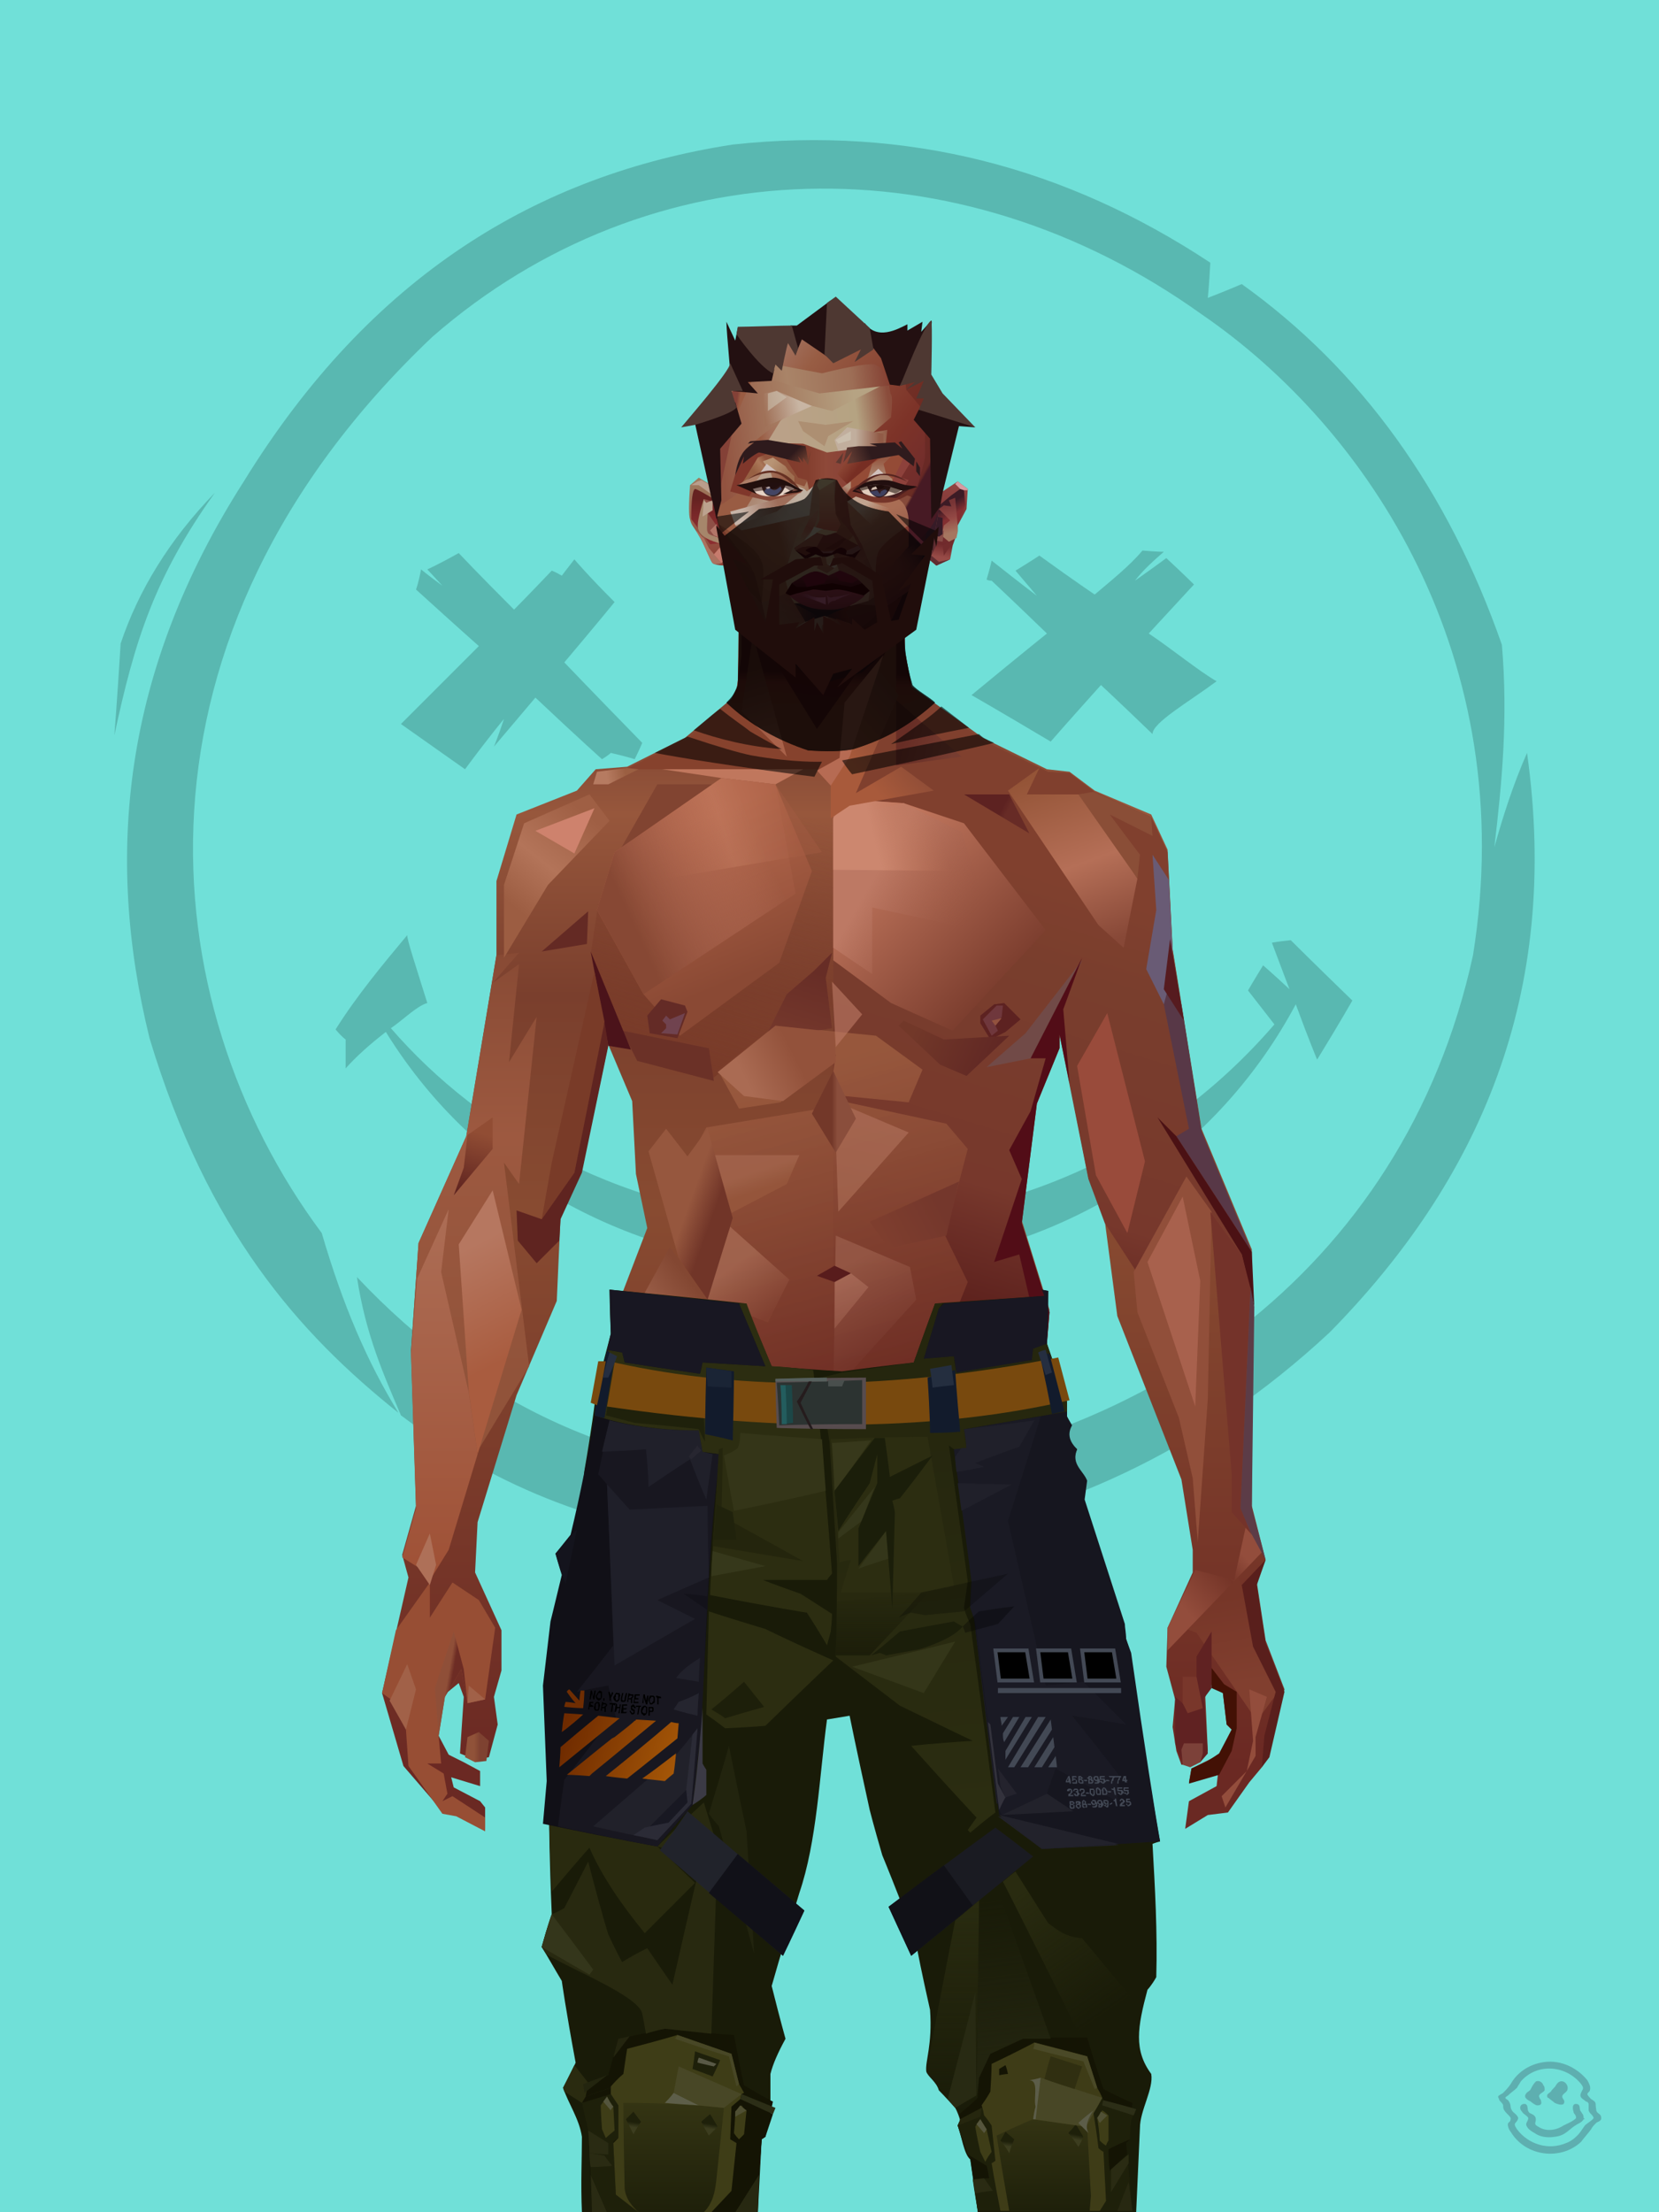 <?xml version="1.0" encoding="UTF-8"?><svg width="1320px" height="1760px" viewBox="0 0 1320 1760" version="1.1" xmlns="http://www.w3.org/2000/svg" xmlns:xlink="http://www.w3.org/1999/xlink"><defs></defs><g transform=" translate(0,-2)" id="id-31451"><rect fill="#70E0D8" width="1320" height="1762" x="0" y="0" id="id-31452"></rect><g transform=" translate(91,113)" fill="#59B8B1" id="id-31453"><path d=" M 579,1152 C 624,1159 646,1163 646,1163 C 630,1172 607,1213 587,1235 C 597,1215 607,1196 612,1171 C 590,1158 579,1152 579,1152 Z" id="id-31454"></path><path d=" M 657,1148 C 607,1139 554,1129 501,1119 C 390,1106 306,1074 228,1015 C 214,982 200,951 193,905 C 290,1008 413,1067 572,1064 C 813,1048 1026,902 1081,649 C 1119,413 998,230 865,139 C 671,0 426,6 253,157 C 2,395 28,686 165,870 C 182,928 201,972 226,1013 C 147,950 74,868 28,715 C -8,569 7,422 103,272 C 204,108 337,28 492,4 C 631,-11 757,22 872,98 C 871,117 870,126 870,126 C 888,119 897,115 897,115 C 992,183 1061,279 1104,402 C 1109,461 1104,512 1098,563 C 1105,538 1113,513 1124,488 C 1151,680 1086,828 967,949 C 865,1044 749,1097 621,1115 C 645,1137 657,1148 657,1148 Z" id="id-31455"></path><path d=" M 233,633 C 213,657 193,681 176,708 C 181,714 184,716 184,716 C 184,732 184,739 184,739 C 192,730 203,720 216,710 C 294,836 425,894 559,900 C 762,901 883,795 940,688 C 951,718 957,732 957,732 C 976,701 985,685 985,685 C 952,653 936,637 936,637 C 926,638 921,639 921,639 C 930,663 935,676 935,676 C 921,663 914,657 914,657 C 906,670 902,677 902,677 L 923,704 C 828,814 699,863 559,864 C 405,856 291,789 220,707 C 229,701 241,689 249,687 C 239,655 233,637 233,633 Z" id="id-31456"></path><path d=" M 5,401 C 2,449 0,474 0,474 C 16,399 32,348 80,281 C 44,318 19,359 5,401 Z" id="id-31457"></path><path d=" M 244,342 C 242,353 240,358 240,358 C 273,388 290,403 290,403 C 249,444 228,465 228,465 C 262,489 279,501 279,501 C 299,474 310,461 310,461 C 305,476 302,483 302,483 C 324,457 335,444 335,444 C 370,477 388,493 388,493 C 393,490 395,488 395,488 C 408,491 414,493 414,493 C 418,485 420,480 420,480 C 379,438 358,416 358,416 C 385,384 398,368 398,368 C 376,346 366,334 366,334 C 359,343 356,347 356,347 C 351,344 348,343 348,343 C 328,364 318,374 318,374 C 288,344 274,329 274,329 C 258,338 249,342 249,342 L 261,355 C 250,347 244,342 244,342 Z" id="id-31458"></path><path d=" M 785,434 C 758,464 745,479 745,479 C 703,454 682,442 682,442 C 722,409 742,393 742,393 C 713,365 698,351 698,351 C 695,351 694,350 694,350 C 697,340 698,335 698,335 C 722,354 734,363 734,363 C 723,350 717,343 717,343 C 730,335 736,331 736,331 C 765,352 780,362 780,362 C 793,351 808,339 818,327 C 829,328 835,328 835,328 C 827,335 819,342 812,351 C 829,339 837,333 837,333 C 852,347 859,354 859,354 C 835,380 823,393 823,393 C 841,405 863,423 877,431 C 854,448 826,464 826,473 C 799,447 785,434 785,434 Z" id="id-31459"></path></g></g><defs><linearGradient x1="50%" y1="6%" x2="50%" y2="100%" id="id-110371"><stop stop-color="#783F2F" offset="0%"></stop><stop stop-color="#97573C" offset="8%"></stop><stop stop-color="#7A3F2D" offset="20%"></stop><stop stop-color="#884B31" offset="34%"></stop><stop stop-color="#6B2923" offset="71%"></stop><stop stop-color="#602521" offset="100%"></stop></linearGradient><linearGradient x1="50%" y1="-10%" x2="50%" y2="84%" id="id-110372"><stop stop-color="#824631" offset="0%"></stop><stop stop-color="#9D5940" offset="49%"></stop><stop stop-color="#91533A" offset="100%"></stop></linearGradient><linearGradient x1="57%" y1="50%" x2="47%" y2="56%" id="id-110373"><stop stop-color="#551B1B" offset="0%"></stop><stop stop-color="#612520" offset="100%"></stop></linearGradient><linearGradient x1="45%" y1="35%" x2="55%" y2="47%" id="id-110374"><stop stop-color="#81452F" offset="0%"></stop><stop stop-color="#5D221E" offset="100%"></stop></linearGradient><linearGradient x1="54%" y1="31%" x2="47%" y2="81%" id="id-110375"><stop stop-color="#80402E" offset="0%"></stop><stop stop-color="#793E2D" offset="20%"></stop><stop stop-color="#77382C" offset="71%"></stop><stop stop-color="#6D2F27" offset="81%"></stop><stop stop-color="#5B201C" offset="100%"></stop></linearGradient><linearGradient x1="43%" y1="38%" x2="54%" y2="44%" id="id-110376"><stop stop-color="#8F4F38" offset="0%"></stop><stop stop-color="#6D2C24" offset="100%"></stop></linearGradient><linearGradient x1="46%" y1="8%" x2="58%" y2="82%" id="id-110377"><stop stop-color="#9B5B3F" offset="0%" stop-opacity="0.880"></stop><stop stop-color="#6B2A22" offset="100%"></stop></linearGradient><linearGradient x1="50%" y1="41%" x2="49%" y2="66%" id="id-110378"><stop stop-color="#581B1B" offset="0%"></stop><stop stop-color="#843428" offset="27%"></stop><stop stop-color="#86422D" offset="100%"></stop></linearGradient><linearGradient x1="63%" y1="4%" x2="25%" y2="77%" id="id-110379"><stop stop-color="#9F5F44" offset="0%"></stop><stop stop-color="#B37459" offset="55%"></stop><stop stop-color="#9C5D42" offset="100%"></stop></linearGradient><linearGradient x1="50%" y1="23%" x2="41%" y2="77%" id="id-110380"><stop stop-color="#541214" offset="0%"></stop><stop stop-color="#5D1B1C" offset="100%"></stop></linearGradient><linearGradient x1="47%" y1="22%" x2="55%" y2="89%" id="id-110381"><stop stop-color="#703527" offset="0%"></stop><stop stop-color="#A9624A" offset="100%"></stop></linearGradient><linearGradient x1="86%" y1="87%" x2="11%" y2="66%" id="id-110382"><stop stop-color="#773D31" offset="0%"></stop><stop stop-color="#672D25" offset="100%"></stop></linearGradient><linearGradient x1="71%" y1="11%" x2="50%" y2="100%" id="id-110383"><stop stop-color="#81432F" offset="0%" stop-opacity="0"></stop><stop stop-color="#783A28" offset="100%"></stop></linearGradient><linearGradient x1="66%" y1="46%" x2="56%" y2="43%" id="id-110384"><stop stop-color="#672B26" offset="0%"></stop><stop stop-color="#5D2221" offset="100%"></stop></linearGradient><linearGradient x1="100%" y1="41%" x2="50%" y2="63%" id="id-110385"><stop stop-color="#271321" offset="0%"></stop><stop stop-color="#43151B" offset="100%"></stop></linearGradient><linearGradient x1="69%" y1="20%" x2="50%" y2="100%" id="id-110386"><stop stop-color="#672D26" offset="0%"></stop><stop stop-color="#75382C" offset="100%"></stop></linearGradient><linearGradient x1="36%" y1="20%" x2="57%" y2="81%" id="id-110387"><stop stop-color="#B16549" offset="0%"></stop><stop stop-color="#8A4934" offset="100%"></stop></linearGradient><linearGradient x1="26%" y1="83%" x2="92%" y2="50%" id="id-110388"><stop stop-color="#874834" offset="0%"></stop><stop stop-color="#CF836C" offset="100%" stop-opacity="0.095"></stop></linearGradient><linearGradient x1="17%" y1="56%" x2="85%" y2="45%" id="id-110389"><stop stop-color="#B16549" offset="0%" stop-opacity="0"></stop><stop stop-color="#CA8266" offset="52%"></stop><stop stop-color="#A55D43" offset="100%"></stop></linearGradient><linearGradient x1="17%" y1="24%" x2="74%" y2="87%" id="id-110390"><stop stop-color="#C0765D" offset="0%"></stop><stop stop-color="#7A3C2D" offset="100%"></stop></linearGradient><linearGradient x1="26%" y1="42%" x2="80%" y2="75%" id="id-110391"><stop stop-color="#BD7964" offset="0%"></stop><stop stop-color="#965340" offset="100%" stop-opacity="0"></stop></linearGradient><linearGradient x1="29%" y1="56%" x2="77%" y2="50%" id="id-110392"><stop stop-color="#CC876F" offset="0%"></stop><stop stop-color="#B97055" offset="100%" stop-opacity="0"></stop></linearGradient><linearGradient x1="74%" y1="24%" x2="34%" y2="74%" id="id-110393"><stop stop-color="#7E4434" offset="0%"></stop><stop stop-color="#A85A3B" offset="100%"></stop></linearGradient><linearGradient x1="66%" y1="100%" x2="40%" y2="0%" id="id-110394"><stop stop-color="#874837" offset="0%"></stop><stop stop-color="#B56F57" offset="46%"></stop><stop stop-color="#945437" offset="100%"></stop></linearGradient><linearGradient x1="52%" y1="13%" x2="59%" y2="75%" id="id-110395"><stop stop-color="#763628" offset="0%"></stop><stop stop-color="#813F2F" offset="100%"></stop></linearGradient><linearGradient x1="28%" y1="76%" x2="73%" y2="20%" id="id-110396"><stop stop-color="#934D3C" offset="0%"></stop><stop stop-color="#753528" offset="67%"></stop><stop stop-color="#934D3C" offset="100%"></stop></linearGradient><linearGradient x1="66%" y1="59%" x2="24%" y2="66%" id="id-110397"><stop stop-color="#612115" offset="0%"></stop><stop stop-color="#93533A" offset="100%"></stop></linearGradient><linearGradient x1="41%" y1="11%" x2="61%" y2="81%" id="id-110398"><stop stop-color="#A06350" offset="0%"></stop><stop stop-color="#713127" offset="100%"></stop></linearGradient><linearGradient x1="19%" y1="58%" x2="66%" y2="43%" id="id-110399"><stop stop-color="#AA6B53" offset="0%"></stop><stop stop-color="#93523B" offset="100%"></stop></linearGradient><linearGradient x1="73%" y1="50%" x2="30%" y2="53%" id="id-110400"><stop stop-color="#9B5F42" offset="0%"></stop><stop stop-color="#B67B61" offset="100%"></stop></linearGradient><linearGradient x1="31%" y1="0%" x2="50%" y2="100%" id="id-110401"><stop stop-color="#B27562" offset="0%"></stop><stop stop-color="#9B5C4B" offset="100%"></stop></linearGradient><linearGradient x1="29%" y1="43%" x2="65%" y2="100%" id="id-110402"><stop stop-color="#A86B54" offset="0%"></stop><stop stop-color="#814030" offset="100%"></stop></linearGradient><linearGradient x1="13%" y1="78%" x2="84%" y2="50%" id="id-110403"><stop stop-color="#7E3E2E" offset="0%"></stop><stop stop-color="#74372C" offset="100%"></stop></linearGradient><linearGradient x1="50%" y1="0%" x2="36%" y2="100%" id="id-110404"><stop stop-color="#AB6C57" offset="0%"></stop><stop stop-color="#A56750" offset="100%"></stop></linearGradient><linearGradient x1="50%" y1="28%" x2="64%" y2="55%" id="id-110405"><stop stop-color="#A3664E" offset="0%"></stop><stop stop-color="#98593D" offset="100%"></stop></linearGradient><linearGradient x1="40%" y1="55%" x2="62%" y2="71%" id="id-110406"><stop stop-color="#96573E" offset="0%"></stop><stop stop-color="#713528" offset="100%"></stop></linearGradient><linearGradient x1="9%" y1="37%" x2="88%" y2="55%" id="id-110407"><stop stop-color="#723829" offset="0%"></stop><stop stop-color="#612824" offset="100%"></stop></linearGradient><linearGradient x1="62%" y1="19%" x2="50%" y2="100%" id="id-110408"><stop stop-color="#914D34" offset="0%"></stop><stop stop-color="#5F2420" offset="100%"></stop></linearGradient><linearGradient x1="45%" y1="18%" x2="51%" y2="67%" id="id-110409"><stop stop-color="#B67760" offset="0%"></stop><stop stop-color="#A95C3F" offset="100%"></stop></linearGradient><linearGradient x1="50%" y1="0%" x2="50%" y2="100%" id="id-110410"><stop stop-color="#AC6D55" offset="0%"></stop><stop stop-color="#9F5136" offset="100%"></stop></linearGradient><linearGradient x1="45%" y1="50%" x2="58%" y2="50%" id="id-110411"><stop stop-color="#733829" offset="0%"></stop><stop stop-color="#8A4E3C" offset="100%"></stop></linearGradient><linearGradient x1="33%" y1="74%" x2="77%" y2="42%" id="id-110412"><stop stop-color="#985C46" offset="0%"></stop><stop stop-color="#834732" offset="100%"></stop></linearGradient><linearGradient x1="63%" y1="59%" x2="38%" y2="59%" id="id-110413"><stop stop-color="#7E4231" offset="0%"></stop><stop stop-color="#905239" offset="100%"></stop></linearGradient><linearGradient x1="50%" y1="0%" x2="50%" y2="100%" id="id-110414"><stop stop-color="#925F4E" offset="0%"></stop><stop stop-color="#6E2F26" offset="100%"></stop></linearGradient><linearGradient x1="47%" y1="47%" x2="53%" y2="50%" id="id-110415"><stop stop-color="#956855" offset="0%"></stop><stop stop-color="#7C3C32" offset="100%"></stop></linearGradient><linearGradient x1="50%" y1="0%" x2="50%" y2="100%" id="id-110416"><stop stop-color="#753229" offset="0%"></stop><stop stop-color="#833E34" offset="100%"></stop></linearGradient><linearGradient x1="50%" y1="0%" x2="50%" y2="100%" id="id-110417"><stop stop-color="#925644" offset="0%"></stop><stop stop-color="#865648" offset="100%"></stop></linearGradient><linearGradient x1="0%" y1="55%" x2="100%" y2="55%" id="id-110418"><stop stop-color="#804A40" offset="0%"></stop><stop stop-color="#692E2C" offset="100%"></stop></linearGradient><linearGradient x1="50%" y1="0%" x2="50%" y2="100%" id="id-110419"><stop stop-color="#916451" offset="0%"></stop><stop stop-color="#712E26" offset="100%"></stop></linearGradient><linearGradient x1="49%" y1="20%" x2="52%" y2="96%" id="id-110420"><stop stop-color="#773530" offset="0%"></stop><stop stop-color="#6F2C24" offset="100%"></stop></linearGradient><linearGradient x1="33%" y1="47%" x2="59%" y2="56%" id="id-110421"><stop stop-color="#5F2419" offset="0%"></stop><stop stop-color="#4F161A" offset="100%"></stop></linearGradient></defs><g transform=" translate(303,473)" id="id-110422"><polygon points="174 662 140 824 138 906 147 1082 171 1154 176 1211 174 1230 176 1284 287 1284 284 1265 308 1195 306 1124 345 952 343 912 354 879 363 881 371 877 384 904 391 970 434 1079 458 1202 475 1252 475 1284 596 1284 601 1225 592 1146 609 1103 613 997 596 842 545 671 540 640 529 606 532 569 510 498 522 403 540 360 540 348 563 464 576 498 586 574 637 704 646 760 646 778 626 822 625 853 632 879 630 901 633 920 637 931 648 931 658 920 656 877 660 867 670 874 673 899 677 903 667 923 645 934 643 945 666 939 665 948 643 960 640 982 658 971 674 969 691 945 701 933 705 926 707 923 714 892 719 871 704 832 697 786 704 768 693 725 693 521 653 425 630 282 626 203 613 175 568 156 548 141 530 139 479 114 422 73 416 42 415 1 285 0 284 73 279 83 242 114 196 137 171 139 156 156 108 175 92 228 92 287 68 431 30 516 24 602 28 725 17 764 22 782 1 874 18 932 49 968 60 970 83 982 83 965 79 960 58 949 56 941 79 948 79 936 66 929 54 923 45 906 51 875 62 866 66 877 63 922 75 927 86 925 93 899 90 877 96 856 96 824 75 778 77 738 108 637 140 562 143 495 160 458 181 358 200 403 203 461 212 504 189 564 191 608" fill="url(#id-110371)" id="id-110423"></polygon><polygon points="92 287 68 431 30 516 24 602 73 688 118 614 98 452 110 469 124 336 102 372 110 294 89 309 110 285" fill="url(#id-110372)" id="id-110423"></polygon><polygon points="384 906 391 972 434 1081 458 1204 475 1254 475 1287 596 1287 601 1226 592 1148 609 1105 613 999 603 904 585 908 585 846 535 683 457 705 382 878" fill="url(#id-110373)" id="id-110423"></polygon><polygon points="138 907 147 1083 172 1156 176 1212 174 1232 176 1286 176 1287 287 1287 284 1266 309 1197 306 1126 345 954 344 923 294 814 264 724 247 711" fill="url(#id-110374)" id="id-110423"></polygon><polygon points="545 673 540 641 529 608 532 571 510 500 522 405 540 361 540 350 563 465 576 500 602 540 660 491 688 529 653 427 630 283 626 205 613 177 568 157 548 142 531 141 479 116 422 75 416 44 415 3 360 3 360 715 463 724" fill="url(#id-110375)" id="id-110423"></polygon><polygon points="83 984 60 972 49 970 22 932 20 903 8 879 1 874 12 824 39 786 39 814 57 786 78 800 91 822 83 879 69 882 64 855 51 877 46 908 48 930 37 930 50 938 53 954 49 960 57 956 83 973" fill="#974E34" id="id-110428"></polygon><polygon points="66 855 69 882 64 855 51 877 46 908 43 870 58 825" fill="url(#id-110376)" id="id-110428"></polygon><polygon points="83 879 69 882 70 868" fill="#A16148" id="id-110428"></polygon><polygon points="482 376 513 349 558 291 522 368" fill="#714A47" id="id-110431"></polygon><polygon points="313 697 261 560 246 448 259 424 356 408 362 366 318 404 285 409 268 378 314 343 394 351 431 378 420 404 369 399 371 404 450 421 467 441 449 510 467 547 407 697 358 717" fill="url(#id-110377)" id="id-110432"></polygon><polygon points="410 90 430 82 423 76 417 45 417 7 287 9 287 48 283 76 278 86 245 114 195 139 366 139 391 70 410 26" fill="url(#id-110378)" id="id-110433"></polygon><polygon points="182 180 133 231 98 289 98 231 114 182 166 159" fill="url(#id-110379)" id="id-110434"></polygon><polygon points="347 107 384 55 410 31 414 23 300 31" fill="url(#id-110380)" id="id-110435"></polygon><polygon points="287 93 296 32 323 129" fill="url(#id-110381)" id="id-110436"></polygon><polygon points="336 139 314 151 271 146 224 139" fill="#C0775D" id="id-110437"></polygon><polygon points="410 84 410 136 462 129" fill="url(#id-110382)" id="id-110438"></polygon><polygon points="173 246 167 286 191 351 263 386 329 330 360 330 360 152 349 139 336 139 310 152" fill="url(#id-110383)" id="id-110439"></polygon><polygon points="464 159 516 190 500 159" fill="url(#id-110384)" id="id-110440"></polygon><polygon points="302 31 347 72 383 62 410 37 417 28 417 13" fill="url(#id-110385)" id="id-110441"></polygon><polygon points="264 151 191 202 220 151" fill="#814431" id="id-110442"></polygon><polygon points="154 206 170 170 123 188" fill="#CE826D" id="id-110443"></polygon><polygon points="359 285 345 299 323 318 305 354 359 345 354 305" fill="url(#id-110386)" id="id-110444"></polygon><polygon points="261 361 265 387 204 371 192 347" fill="#6B3127" id="id-110445"></polygon><polygon points="199 362 181 359 167 284" fill="#4B131A" id="id-110446"></polygon><polygon points="477 341 477 335 488 326 496 325 509 338 497 348 485 354" fill="#5D2221" id="id-110447"></polygon><polygon points="314 151 343 220 317 293 238 351 209 318 172 251 186 205 271 146" fill="url(#id-110387)" id="id-110448"></polygon><polygon points="314 151 330 238 209 318 172 251 186 205 271 146" fill="url(#id-110388)" id="id-110448"></polygon><polygon points="314 151 351 205 221 227 186 205 271 146" fill="url(#id-110389)" opacity="0.369" id="id-110448"></polygon><polygon points="212 335 223 322 242 327 244 332 236 353 214 349" fill="#642B26" id="id-110451"></polygon><polygon points="224 339 227 342 227 345 223 349 236 350 242 333 230 338 227 335" fill="#70434F" id="id-110452"></polygon><polygon points="489 343 491 347 486 351 479 338 490 327 495 327 494 336" fill="#6F373C" id="id-110453"></polygon><polygon points="486 339 489 343 494 337" fill="#92523E" id="id-110454"></polygon><polygon points="360 162 360 291 406 325 455 347 529 267 464 182 416 166" fill="url(#id-110390)" id="id-110455"></polygon><polygon points="360 178 360 281 391 302 391 249 489 270 462 189 416 166" fill="url(#id-110391)" id="id-110455"></polygon><polygon points="360 178 360 219 472 220 462 189 416 166 371 163" fill="url(#id-110392)" id="id-110455"></polygon><polygon points="358 178 373 168 440 156 414 137 378 158 412 80 396 60 358 146" fill="url(#id-110393)" id="id-110458"></polygon><polygon points="347 140 358 152 373 129 400 48 369 86 365 130" fill="#B66B53" id="id-110459"></polygon><polygon points="591 281 602 226 559 159 514 159 524 138 499 156 571 263" fill="url(#id-110394)" id="id-110460"></polygon><polygon points="609 298 626 332 630 285 627 227 614 207 617 251" fill="#695B75" id="id-110461"></polygon><polygon points="555 159 567 157 613 177 614 192 580 175 604 207 602 226" fill="#8A4E37" id="id-110462"></polygon><polygon points="641 823 649 826 697 896 714 873 682 781" fill="url(#id-110395)" id="id-110463"></polygon><polygon points="626 840 701 762 689 738 679 784 648 776 626 822" fill="url(#id-110396)" id="id-110463"></polygon><polygon points="649 862 649 845 661 825 661 870 655 878 658 922 652 929 638 929 632 914 632 893 632 877 645 888" fill="#602222" id="id-110465"></polygon><polygon points="554 375 578 333 608 451 594 508 569 462" fill="#994B3B" id="id-110466"></polygon><polygon points="623 326 643 425 633 431 693 523 653 427 637 326 626 315" fill="#583847" id="id-110467"></polygon><polygon points="628 274 639 339 623 314" fill="#561B1F" id="id-110468"></polygon><polygon points="693 523 695 567 685 525 618 416 633 431" fill="#4B1114" id="id-110469"></polygon><polygon points="641 463 599 539 602 571 635 655 646 703 650 754 658 640 661 491" fill="#914F3A" id="id-110470"></polygon><polygon points="610 531 648 646 652 546 638 479" fill="#A8614D" id="id-110470"></polygon><polygon points="693 748 677 730 677 700 660 491 685 525 692 552 684 727" fill="#74332A" id="id-110472"></polygon><polygon points="692 746 704 768 693 727 695 567 692 551 684 727" fill="#5C3C47" id="id-110473"></polygon><polygon points="260 559 310 683 356 716 264 713 238 685 196 582" fill="url(#id-110397)" id="id-110474"></polygon><polygon points="638 931 637 919 639 914 654 914 654 922 652 929 648 931 644 933" fill="#7C4139" id="id-110475"></polygon><polygon points="638 861 638 882 642 890 654 886 649 861" fill="#79372B" id="id-110476"></polygon><polygon points="691 871 694 912 689 936 669 956 672 965 696 924 696 909 705 877" fill="#934D3C" id="id-110477"></polygon><polygon points="704 768 685 788 694 837 712 873 703 908 701 933 707 925 719 873 704 834 697 788" fill="#591F1C" id="id-110478"></polygon><polygon points="667 939 643 946 645 934 658 928 667 922 677 903 673 899 670 874 661 870 661 854 671 867 681 873 681 902 677 920" fill="#431105" id="id-110479"></polygon><polygon points="362 510 360 634 426 561 421 535" fill="url(#id-110398)" opacity="0.626" id="id-110480"></polygon><polygon points="320 403 289 399 268 380 314 343 361 348 362 372" fill="url(#id-110399)" id="id-110481"></polygon><polygon points="172 141 169 151 181 151 205 139 196 138" fill="url(#id-110400)" id="id-110482"></polygon><polygon points="359 308 362 360 383 334" fill="#BB7863" opacity="0.625" id="id-110483"></polygon><polygon points="361 546 361 584 388 551 374 540" fill="url(#id-110401)" opacity="0.626" id="id-110484"></polygon><polygon points="347 542 361 547 374 540 361 534" fill="#581C1C" id="id-110485"></polygon><polygon points="325 545 278 503 259 561 308 579" fill="url(#id-110402)" opacity="0.758" id="id-110486"></polygon><polygon points="389 499 460 467 450 510 404 520" fill="url(#id-110403)" id="id-110487"></polygon><polygon points="364 491 361 403 420 428" fill="url(#id-110404)" opacity="0.758" id="id-110488"></polygon><polygon points="263 446 333 446 323 469 279 492" fill="url(#id-110405)" opacity="0.758" id="id-110489"></polygon><polygon points="260 425 280 496 260 561 237 528 213 443 227 425 244 447" fill="url(#id-110406)" id="id-110490"></polygon><polygon points="412 343 445 374 466 383 500 351 448 354 416 339" fill="url(#id-110407)" id="id-110491"></polygon><polygon points="165 252 164 278 128 284" fill="#642A24" id="id-110492"></polygon><polygon points="58 478 89 441 89 416 69 430 66 456" fill="url(#id-110408)" id="id-110493"></polygon><polygon points="77 684 70 634 62 517 89 474 112 569" fill="url(#id-110409)" id="id-110494"></polygon><polygon points="54 489 48 539 70 635 77 684 54 760 41 781 17 766 28 727 24 604 29 544" fill="url(#id-110410)" id="id-110495"></polygon><polygon points="136 452 128 497 154 460 178 340 170 300" fill="#793B28" id="id-110496"></polygon><polygon points="181 359 160 460 143 497 142 514 124 532 109 514 108 490 128 497 154 460 178 340" fill="#5F2420" id="id-110496"></polygon><polygon points="39 747 28 772 39 788 44 772" fill="#AE7058" id="id-110498"></polygon><polygon points="360 379 343 413 362 444 378 417" fill="url(#id-110411)" id="id-110499"></polygon><polygon points="196 581 260 561 230 519" fill="url(#id-110412)" id="id-110500"></polygon><polygon points="75 929 67 925 69 909 78 905 86 912 84 928" fill="url(#id-110413)" id="id-110501"></polygon><polygon points="20 903 7 880 21 851 28 871" fill="#A16148" id="id-110502"></polygon><polygon points="219 1123 204 1040 192 913 171 1090 183 1169 230 1208 262 1237 271 1213 235 1175 213 1157 273 1191 282 1169" fill="url(#id-110414)" opacity="0.808" id="id-110503"></polygon><polygon points="183 1207 182 1155 214 1106 237 1166 231 1210" fill="#7D3B2D" id="id-110504"></polygon><polygon points="187 902 212 1137 227 1161 275 1187 300 1137 273 1009 300 918 270 791 212 836" fill="url(#id-110415)" id="id-110505"></polygon><polygon points="288 1079 311 1040 312 942 295 903 265 1019 276 1188 302 1137" fill="url(#id-110416)" id="id-110506"></polygon><polygon points="585 908 604 1008 608 1106 614 998 599 887" fill="#604050" id="id-110507"></polygon><polygon points="431 886 489 1140 536 1115 561 925 566 886 537 816 501 786" fill="url(#id-110417)" opacity="0.792" id="id-110508"></polygon><polygon points="582 921 588 1011 585 1112 576 1162 545 1046 566 886" fill="url(#id-110418)" id="id-110509"></polygon><polygon points="562 1247 519 1200 472 1112 495 931 506 931 595 1188 579 1244" fill="url(#id-110419)" id="id-110510"></polygon><polygon points="532 1221 540 1263 537 1269 516 1287 510 1287 500 1263 513 1199 488 1226 462 1170 472 1101 428 1010 399 877 469 771 519 739 537 818 501 787 433 890 477 1078 534 1212" fill="url(#id-110420)" id="id-110511"></polygon><polygon points="322 1058 284 852 258 721 267 733 371 879 363 883 354 881 343 914 345 954" fill="#6B2D24" id="id-110512"></polygon><polygon points="430 1068 425 875 536 705 454 704 380 865 384 906 392 972" fill="#571D1C" opacity="0.394" id="id-110513"></polygon><polygon points="175 1262 194 1287 207 1287 225 1226 214 1249 175 1221 174 1232" fill="#743428" id="id-110514"></polygon><polygon points="529 1227 554 1234 569 1169 549 1168" fill="#824C40" id="id-110515"></polygon><polygon points="547 678 545 672 540 641 529 608 532 571 510 500 522 405 540 361 540 350 548 389 543 330 558 289 517 369 529 369 517 411 500 442 510 465 488 531 508 525 522 585 450 724" fill="#520D17" id="id-110423"></polygon><polygon points="403 722 491 609 523 585 450 723" fill="#5F211F" id="id-110517"></polygon><polygon points="174 664 140 826 138 907 139 937 238 690 352 886 354 881 363 883 371 879 384 906 472 773 549 712 597 844 545 673 540 641 478 697 450 723 279 705 232 657 189 566 191 610" fill="url(#id-110421)" id="id-110423"></polygon><polygon points="189 616 211 620 191 586 191 609" fill="#40120E" id="id-110519"></polygon><polygon points="139 836 226 709 167 697 139 826" fill="#4F1C18" id="id-110520"></polygon><polygon points="519 734 596 843 547 678" fill="#420F15" id="id-110521"></polygon><polygon points="416 778 448 726 315 744 330 762" fill="#6B2C26" opacity="0.520" id="id-110423"></polygon><polygon points="412 685 464 666 457 573" fill="#4F161A" id="id-110523"></polygon></g><defs><linearGradient x1="53%" y1="5%" x2="47%" y2="91%" id="id-111127"><stop stop-color="#8F4340" offset="0%"></stop><stop stop-color="#702A2C" offset="82%"></stop><stop stop-color="#974B47" offset="100%"></stop></linearGradient><linearGradient x1="62%" y1="61%" x2="50%" y2="36%" id="id-111128"><stop stop-color="#822F31" offset="0%"></stop><stop stop-color="#3C1B25" offset="100%"></stop></linearGradient><linearGradient x1="50%" y1="13%" x2="57%" y2="81%" id="id-111129"><stop stop-color="#773435" offset="0%"></stop><stop stop-color="#944945" offset="52%"></stop><stop stop-color="#A57660" offset="100%"></stop></linearGradient><linearGradient x1="50%" y1="0%" x2="54%" y2="88%" id="id-111130"><stop stop-color="#9F7D60" offset="0%"></stop><stop stop-color="#8F4539" offset="100%"></stop></linearGradient><linearGradient x1="36%" y1="75%" x2="36%" y2="18%" id="id-111131"><stop stop-color="#8B2E30" offset="0%"></stop><stop stop-color="#662221" offset="100%"></stop></linearGradient><linearGradient x1="30%" y1="63%" x2="66%" y2="53%" id="id-111132"><stop stop-color="#995C43" offset="0%"></stop><stop stop-color="#A2705A" offset="11%"></stop><stop stop-color="#AC8266" offset="35%"></stop><stop stop-color="#955D4B" offset="72%"></stop><stop stop-color="#844137" offset="100%"></stop></linearGradient><linearGradient x1="12%" y1="55%" x2="89%" y2="49%" id="id-111133"><stop stop-color="#BAA188" offset="0%"></stop><stop stop-color="#B5A382" offset="69%"></stop><stop stop-color="#8A4C3B" offset="100%"></stop></linearGradient><linearGradient x1="77%" y1="45%" x2="9%" y2="48%" id="id-111134"><stop stop-color="#B6A383" offset="0%"></stop><stop stop-color="#A3775D" offset="100%"></stop></linearGradient><linearGradient x1="4%" y1="59%" x2="84%" y2="52%" id="id-111135"><stop stop-color="#925340" offset="0%"></stop><stop stop-color="#A98468" offset="40%"></stop><stop stop-color="#9D6E56" offset="75%"></stop><stop stop-color="#7E352A" offset="100%"></stop></linearGradient><linearGradient x1="0%" y1="62%" x2="75%" y2="50%" id="id-111136"><stop stop-color="#A07158" offset="0%"></stop><stop stop-color="#C8B5A3" offset="100%"></stop></linearGradient><linearGradient x1="91%" y1="50%" x2="43%" y2="50%" id="id-111137"><stop stop-color="#915B47" offset="0%"></stop><stop stop-color="#C1AE9D" offset="100%"></stop></linearGradient><linearGradient x1="73%" y1="44%" x2="36%" y2="73%" id="id-111138"><stop stop-color="#8B493B" offset="0%"></stop><stop stop-color="#905C4E" offset="100%" stop-opacity="0.589"></stop></linearGradient><linearGradient x1="22%" y1="31%" x2="35%" y2="66%" id="id-111139"><stop stop-color="#A96D54" offset="0%"></stop><stop stop-color="#945949" offset="100%"></stop></linearGradient><linearGradient x1="13%" y1="-5%" x2="103%" y2="59%" id="id-111140"><stop stop-color="#AC887C" offset="0%"></stop><stop stop-color="#985D44" offset="31%"></stop><stop stop-color="#7D3328" offset="79%"></stop><stop stop-color="#712D2C" offset="100%"></stop></linearGradient><linearGradient x1="47%" y1="96%" x2="25%" y2="14%" id="id-111141"><stop stop-color="#A56B59" offset="0%" stop-opacity="0.302"></stop><stop stop-color="#874339" offset="100%"></stop></linearGradient><linearGradient x1="24%" y1="56%" x2="50%" y2="45%" id="id-111142"><stop stop-color="#976043" offset="0%"></stop><stop stop-color="#AA7758" offset="59%"></stop><stop stop-color="#8F523B" offset="100%"></stop></linearGradient><linearGradient x1="87%" y1="65%" x2="23%" y2="32%" id="id-111143"><stop stop-color="#9E6E50" offset="0%"></stop><stop stop-color="#B89475" offset="100%"></stop></linearGradient><linearGradient x1="13%" y1="29%" x2="91%" y2="29%" id="id-111144"><stop stop-color="#80372B" offset="0%"></stop><stop stop-color="#833E2E" offset="38%"></stop><stop stop-color="#8E4939" offset="51%"></stop><stop stop-color="#894036" offset="70%"></stop><stop stop-color="#8D413B" offset="100%"></stop></linearGradient><linearGradient x1="9%" y1="45%" x2="41%" y2="63%" id="id-111145"><stop stop-color="#8E4836" offset="0%"></stop><stop stop-color="#772E23" offset="100%"></stop></linearGradient><linearGradient x1="50%" y1="19%" x2="50%" y2="70%" id="id-111146"><stop stop-color="#975B45" offset="0%"></stop><stop stop-color="#AA836D" offset="100%"></stop></linearGradient><linearGradient x1="9%" y1="54%" x2="38%" y2="50%" id="id-111147"><stop stop-color="#5E3931" offset="0%"></stop><stop stop-color="#2F1B1D" offset="100%"></stop></linearGradient><linearGradient x1="97%" y1="55%" x2="73%" y2="44%" id="id-111148"><stop stop-color="#6F3F30" offset="0%"></stop><stop stop-color="#2E1A1C" offset="100%"></stop></linearGradient><linearGradient x1="40%" y1="21%" x2="72%" y2="94%" id="id-111149"><stop stop-color="#A67A62" offset="0%"></stop><stop stop-color="#AF8E6F" offset="50%"></stop><stop stop-color="#AF7C69" offset="100%"></stop></linearGradient><linearGradient x1="7%" y1="41%" x2="71%" y2="63%" id="id-111150"><stop stop-color="#A77E68" offset="0%"></stop><stop stop-color="#BFB0A1" offset="100%"></stop></linearGradient><linearGradient x1="87%" y1="51%" x2="37%" y2="52%" id="id-111151"><stop stop-color="#935943" offset="0%"></stop><stop stop-color="#AE7F68" offset="100%"></stop></linearGradient><linearGradient x1="50%" y1="0%" x2="50%" y2="100%" id="id-111152"><stop stop-color="#B18B6B" offset="0%"></stop><stop stop-color="#B35746" offset="100%"></stop></linearGradient><linearGradient x1="71%" y1="47%" x2="15%" y2="54%" id="id-111153"><stop stop-color="#9E6E5A" offset="0%"></stop><stop stop-color="#C6B4A8" offset="100%"></stop></linearGradient><linearGradient x1="66%" y1="11%" x2="44%" y2="95%" id="id-111154"><stop stop-color="#AD6F5D" offset="0%" stop-opacity="0.528"></stop><stop stop-color="#AA5F4F" offset="49%"></stop><stop stop-color="#AA604E" offset="100%" stop-opacity="0"></stop></linearGradient><linearGradient x1="-5%" y1="53%" x2="86%" y2="50%" id="id-111155"><stop stop-color="#6D352D" offset="0%"></stop><stop stop-color="#341D27" offset="47%"></stop><stop stop-color="#692522" offset="100%"></stop></linearGradient><linearGradient x1="10%" y1="52%" x2="66%" y2="50%" id="id-111156"><stop stop-color="#A47A65" offset="0%"></stop><stop stop-color="#884237" offset="100%"></stop></linearGradient><linearGradient x1="50%" y1="-36%" x2="50%" y2="100%" id="id-111157"><stop stop-color="#8F293E" offset="0%"></stop><stop stop-color="#56121D" offset="100%"></stop></linearGradient><linearGradient x1="23%" y1="39%" x2="61%" y2="66%" id="id-111158"><stop stop-color="#C1A490" offset="0%"></stop><stop stop-color="#BD9D86" offset="100%" stop-opacity="0"></stop></linearGradient><linearGradient x1="50%" y1="0%" x2="50%" y2="100%" id="id-111159"><stop stop-color="#A93F54" offset="0%"></stop><stop stop-color="#852E3C" offset="100%"></stop></linearGradient><linearGradient x1="23%" y1="50%" x2="76%" y2="52%" id="id-111160"><stop stop-color="#AE507E" offset="0%" stop-opacity="0"></stop><stop stop-color="#D7709A" offset="100%"></stop></linearGradient><linearGradient x1="58%" y1="36%" x2="35%" y2="100%" id="id-111161"><stop stop-color="#B18F79" offset="0%"></stop><stop stop-color="#B18D76" offset="100%" stop-opacity="0"></stop></linearGradient><linearGradient x1="96%" y1="25%" x2="45%" y2="90%" id="id-111162"><stop stop-color="#361B27" offset="0%"></stop><stop stop-color="#411720" offset="100%"></stop></linearGradient><linearGradient x1="40%" y1="34%" x2="57%" y2="75%" id="id-111163"><stop stop-color="#853B31" offset="0%"></stop><stop stop-color="#722B2C" offset="100%"></stop></linearGradient><linearGradient x1="66%" y1="30%" x2="24%" y2="92%" id="id-111164"><stop stop-color="#401923" offset="0%"></stop><stop stop-color="#7E3530" offset="100%" stop-opacity="0"></stop></linearGradient><linearGradient x1="53%" y1="73%" x2="54%" y2="75%" id="id-111165"><stop stop-color="#5E231E" offset="0%" stop-opacity="0.476"></stop><stop stop-color="#471A24" offset="100%"></stop></linearGradient><linearGradient x1="36%" y1="31%" x2="47%" y2="50%" id="id-111166"><stop stop-color="#C0A895" offset="0%"></stop><stop stop-color="#945D46" offset="100%"></stop></linearGradient><linearGradient x1="52%" y1="46%" x2="46%" y2="43%" id="id-111167"><stop stop-color="#995C43" offset="0%"></stop><stop stop-color="#844137" offset="100%"></stop></linearGradient></defs><g transform=" translate(548,259)" id="id-111168"><g transform=" translate(0,121)" id="id-111169"><polygon points="199 13 214 3 222 9 221 25 214 38 214 43 210 54 208 65 197 70 190 64" fill="url(#id-111127)" id="id-111170"></polygon><polygon points="197 24 209 14 216 9 219 10 220 22 214 37 195 43" fill="url(#id-111128)" id="id-111171"></polygon><polygon points="203 38 208 34 199 25 203 22 209 23 207 18 212 16 214 38 214 43 213 48 207 51 201 46" fill="url(#id-111129)" id="id-111170"></polygon><polygon points="212 5 214 3 222 9 222 10 219 10 216 9" fill="#D49BA0" id="id-111170"></polygon><polygon points="208 65 197 70 190 64 194 42 199 50 193 62 199 67" fill="#602D31" id="id-111170"></polygon><polygon points="203 62 202 54 211 50" fill="#722C2D" id="id-111175"></polygon><polygon points="196 50 202 51 203 42 196 46" fill="#874B46" id="id-111176"></polygon><polygon points="194 45 199 47 202 45 202 32 197 31" fill="#361B27" id="id-111177"></polygon><path d=" M 30,70 C 24,70 20,69 19,68 C 17,66 12,52 8,46 C 4,39 2,38 1,33 C 0,30 0,21 1,6 L 8,0 L 23,9 L 30,70 Z" fill="url(#id-111130)" id="id-111178"></path><polygon points="8 6 2 6 7 3 10 2 23 9 19 14" fill="#B99D8C" id="id-111178"></polygon><path d=" M 26,68 C 23,69 20,69 19,68 C 17,66 12,52 8,46 C 7,44 6,43 6,42 C 9,45 10,47 12,48 C 13,50 14,52 16,56 L 26,68 Z" fill="#AB7260" id="id-111178"></path><polygon points="26 68 29 65 27 53 20 61" fill="#C67B6D" id="id-111178"></polygon><path d=" M 23,19 C 12,12 6,9 5,9 C 3,10 2,18 2,33 L 17,53 L 26,52 L 23,19 Z" fill="url(#id-111131)" id="id-111182"></path><polygon points="12 17 19 19 18 26 15 28 22 38 21 49 12 44" fill="#8E4F46" id="id-111183"></polygon><path d=" M 27,53 C 16,50 10,47 8,42 C 6,38 8,30 12,17 L 15,23 C 15,36 14,42 15,43 C 15,45 18,46 25,48 L 27,53 Z" fill="#A6866B" id="id-111184"></path><polygon points="11 31 19 26 19 18 14 20 12 18" fill="#BCA28F" id="id-111185"></polygon><polygon points="20 46 17 42 22 37 25 48" fill="#B27668" id="id-111186"></polygon></g><g transform=" translate(18,0)" id="id-111187"><path d=" M 20,231 C 18,227 11,201 5,153 C 3,140 2,128 1,117 C -1,91 4,63 8,49 C 9,46 16,35 16,34 C 30,20 56,0 94,0 C 157,0 178,45 181,51 C 183,57 183,111 181,144 C 178,177 162,232 160,235 C 158,239 124,261 119,264 C 113,266 74,267 69,264 C 64,261 22,235 20,231 Z" fill="url(#id-111132)" id="id-111188"></path><polygon points="42 97 56 74 52 61 155 41 139 103 93 103" fill="url(#id-111133)" id="id-111189"></polygon><polygon points="96 68 135 48 39 38 42 54" fill="url(#id-111134)" id="id-111190"></polygon><path d=" M 27,130 L 4,145 C 3,135 2,126 1,117 C -1,91 4,63 8,49 C 9,46 16,35 16,34 C 30,20 56,0 94,0 C 157,0 178,45 181,51 L 147,47 L 86,54 L 44,42 L 57,74 L 27,98 L 27,130 Z" fill="url(#id-111135)" id="id-111188"></path><polygon points="42 81 80 64 52 52 42 54" fill="url(#id-111136)" id="id-111192"></polygon><polygon points="45 68 60 57 52 52 45 54" fill="#CEC5B3" opacity="0.553" id="id-111193"></polygon><polygon points="90 96 73 84 69 76 91 79 113 76 93 88" fill="#AD8F72" id="id-111194"></polygon><polygon points="137 97 137 86 108 81 98 91 102 103" fill="url(#id-111137)" id="id-111195"></polygon><polygon points="99 91 101 94 111 91 111 84" fill="#D3CBB9" opacity="0.560" id="id-111196"></polygon><polygon points="60 213 39 221 45 248 56 248 84 233 80 206" fill="url(#id-111138)" id="id-111197"></polygon><path d=" M 20,231 C 18,227 12,203 6,158 C 22,179 32,191 34,197 C 36,202 40,220 47,250 C 35,242 21,233 20,231 Z" fill="#804033" id="id-111188"></path><path d=" M 11,192 C 9,183 7,171 6,158 C 26,171 38,180 40,188 C 42,191 42,202 40,221 L 11,192 Z" fill="#6D3322" opacity="0.470" id="id-111188"></path><polygon points="132 203 121 178 107 160 107 139 115 134 168 130 179 136" fill="url(#id-111139)" id="id-111200"></polygon><path d=" M 160,158 C 165,146 167,139 164,138 C 153,133 136,132 136,127 C 135,126 137,111 140,83 L 129,85 L 143,73 C 144,62 144,56 143,55 C 141,53 143,36 130,31 C 126,30 112,32 88,38 L 51,31 L 35,38 C 22,36 16,35 16,34 C 30,20 56,0 94,0 C 157,0 178,45 181,51 C 183,57 183,111 181,144 L 160,158 Z" fill="url(#id-111140)" id="id-111188"></path><polygon points="93 230 129 249 146 243 153 201 125 219 113 221" fill="#662826" id="id-111202"></polygon><polygon points="120 175 124 185 115 193 133 206 135 223 104 221 103 198 95 176" fill="url(#id-111141)" id="id-111203"></polygon><polygon points="117 131 107 134 112 117 140 96 157 104 144 127" fill="#944B36" id="id-111204"></polygon><polygon points="65 125 74 128 77 122 60 101 35 99 20 129" fill="url(#id-111142)" id="id-111205"></polygon><polygon points="44 112 41 108 49 105 59 112 61 115 66 120 66 125" fill="url(#id-111143)" id="id-111206"></polygon><polygon points="44 135 30 136 15 132 23 105 35 93 73 94 92 101 115 98 157 102 159 108 151 121 157 123 153 129 143 126 153 105 147 96 108 119 108 139 111 159 120 175 118 179 86 167 76 123 69 121 54 98 37 105 26 123 23 127" fill="url(#id-111144)" id="id-111207"></polygon><polygon points="100 118 108 126 137 102 113 98" fill="url(#id-111145)" id="id-111208"></polygon><polygon points="125 120 128 110 137 104 144 103 137 110 139 118 144 122 144 125 122 125" fill="url(#id-111146)" id="id-111209"></polygon><polygon points="99 109 105 101 103 110" fill="#5E3931" id="id-111210"></polygon><polygon points="105 109 108 97 117 96 132 96 126 94 146 93 152 98 149 93 151 92 162 106 161 112 149 103 108 110 112 100" fill="url(#id-111147)" id="id-111211"></polygon><polygon points="163 108 163 116 166 120 166 113" fill="#2F1B1D" id="id-111212"></polygon><path d=" M 19,119 C 20,112 22,106 24,103 C 26,99 30,96 34,93 L 29,94 L 31,92 L 45,91 L 75,96 L 77,107 L 79,100 L 77,111 L 73,105 L 73,109 L 69,104 L 71,109 C 50,104 39,101 38,101 C 37,101 32,104 25,110 L 26,104 L 19,119 Z" fill="url(#id-111148)" id="id-111213"></path><path d=" M 116,127 L 156,130 L 167,133 L 163,138 L 156,135 C 149,139 143,141 137,141 C 132,141 124,140 115,137 L 108,140 L 108,134 L 111,130 L 116,127 Z" fill="#753529" id="id-111214"></path><polygon points="137 136 147 137 162 128 147 130" transform=" translate(150,133) rotate(-2) translate(-150,-133)" fill="#431D1F" id="id-111215"></polygon><polygon points="125 121 133 114 137 118" transform=" translate(131,118) rotate(-2) translate(-131,-118)" fill="#D0C0BB" id="id-111216"></polygon><path d=" M 125,135 L 112,131 L 116,127 C 123,121 130,118 137,118 C 144,118 150,120 156,125 C 148,121 142,119 135,119 C 129,120 124,123 119,128 L 122,132 L 125,135 Z" transform=" translate(134,126) rotate(-2) translate(-134,-126)" fill="#55241F" id="id-111217"></path><path d=" M 112,131 C 112,131 116,132 123,134 L 114,130 C 120,129 133,126 142,130 C 149,133 157,132 164,129 C 159,128 156,128 153,127 C 146,125 142,122 132,123 C 121,123 119,127 112,131 Z" transform=" translate(138,128) rotate(-2) translate(-138,-128)" fill="#220F0F" id="id-111218"></path><path d=" M 118,129 L 121,133 C 127,136 132,137 137,136 C 141,136 146,135 152,132 C 144,129 138,127 134,127 C 130,126 125,127 118,129 Z" transform=" translate(135,132) rotate(-2) translate(-135,-132)" fill="#E0CBBB" id="id-111219"></path><path d=" M 124,127 C 126,133 129,136 133,137 C 137,137 141,134 143,128 C 140,127 138,127 135,127 C 133,126 129,127 124,127 Z" transform=" translate(134,132) rotate(-2) translate(-134,-132)" fill="#321B1D" id="id-111220"></path><path d=" M 130,128 C 131,130 132,131 133,131 C 134,131 136,130 138,128 C 136,127 135,127 134,127 C 133,127 131,127 130,128 Z" transform=" translate(134,129) rotate(-2) translate(-134,-129)" fill="#220E0F" id="id-111221"></path><path d=" M 139,130 L 140,132 C 138,135 136,136 134,136 C 131,136 129,135 126,132 L 132,131 L 134,134 L 135,132 L 139,130 Z" transform=" translate(133,133) rotate(-2) translate(-133,-133)" fill="#3F405E" id="id-111222"></path><path d=" M 117,129 L 119,131 C 123,130 127,129 132,129 C 134,129 138,131 146,134 C 147,134 149,133 152,131 C 144,129 138,127 134,127 C 130,126 124,127 117,129 Z" transform=" translate(135,130) rotate(-2) translate(-135,-130)" fill="#1A0A04" fill-opacity="0.556" id="id-111219"></path><polygon points="127 131 128 129 131 128 132 130" transform=" translate(130,130) rotate(-2) translate(-130,-130)" fill="#D0BCAE" id="id-111224"></polygon><polygon points="66 221 111 223 125 219 126 212 102 197 95 177 99 123 86 122 80 129 64 179 58 199 62 214" fill="url(#id-111149)" id="id-111225"></polygon><polygon points="78 151 81 128 76 132 74 130 64 126 37 130 19 159 24 163" fill="url(#id-111150)" id="id-111226"></polygon><polygon points="30 136 48 140 71 133 73 131 52 125 34 130" fill="#874A3A" id="id-111227"></polygon><path d=" M 21,127 L 29,122 C 37,117 44,115 49,116 C 55,117 60,120 65,125 L 21,127 Z" fill="url(#id-111151)" id="id-111228"></path><polygon points="39 117 44 110 52 116" fill="#D0C0BB" id="id-111229"></polygon><polygon points="33 127 40 118 47 116 49 123" fill="#B89F8C" id="id-111230"></polygon><path d=" M 32,130 C 35,134 40,136 48,136 C 56,136 62,134 67,129 C 61,127 56,126 51,126 C 47,126 40,127 32,130 Z" fill="#E5D2C5" id="id-111231"></path><path d=" M 40,128 C 41,133 44,136 49,136 C 54,136 57,133 59,127 C 55,125 52,125 49,125 C 46,125 43,126 40,128 Z" fill="#392524" id="id-111232"></path><path d=" M 32,130 C 33,131 34,132 35,132 C 43,131 48,130 50,130 C 51,130 53,131 54,131 C 56,131 57,129 59,129 C 60,130 61,130 63,132 C 64,131 65,130 67,129 C 61,127 56,126 51,126 C 47,126 40,127 32,130 Z" fill="#1F0606" fill-opacity="0.510" id="id-111231"></path><path d=" M 49,117 C 42,117 35,119 28,123 C 36,117 44,114 52,116 C 59,118 65,122 71,131 C 67,128 65,126 64,126 C 59,121 55,118 49,117 Z" fill="#663123" id="id-111234"></path><path d=" M 36,134 L 20,127 C 24,126 27,126 30,125 C 35,124 43,121 49,121 C 59,121 70,131 73,131 C 71,132 69,133 67,133 C 65,133 61,134 57,134 L 66,130 C 64,128 60,127 54,127 C 47,127 40,128 33,130 L 36,134 Z" fill="#220F0D" id="id-111235"></path><path d=" M 42,132 L 45,128 C 47,130 49,131 50,131 C 51,131 53,130 55,128 L 56,130 C 54,133 52,135 49,135 C 46,135 43,134 42,132 Z" fill="#434564" id="id-111236"></path><path d=" M 44,126 C 46,129 47,130 49,130 C 51,130 53,128 56,126 C 53,125 51,125 49,125 C 48,125 46,125 44,126 Z" fill="#220F0F" id="id-111237"></path><polygon points="43 129 45 130 47 129 46 128" fill="#B3A2A0" id="id-111238"></polygon><polygon points="83 161 100 165 103 158 99 150 97 124 86 125 86 155" fill="url(#id-111152)" id="id-111239"></polygon><polygon points="93 191 98 185 100 191 97 194" fill="#BAA193" id="id-111240"></polygon><polygon points="64 132 66 130 69 131" fill="#72473C" id="id-111241"></polygon><polygon points="84 193 92 197 98 193 92 190 91 184 88 184" fill="#985C49" id="id-111242"></polygon><polygon points="19 159 15 148 70 133 52 148" fill="url(#id-111153)" id="id-111243"></polygon><polygon points="67 179 75 186 83 182 88 184 92 184 100 181 114 185 119 178 90 167" fill="#490B11" id="id-111244"></polygon><polygon points="74 171 89 162 81 160" fill="#BFB3A1" id="id-111245"></polygon><path d=" M 68,174 L 78,154 L 85,146 C 85,153 83,158 80,163 C 78,168 73,172 68,174 Z" fill="url(#id-111154)" id="id-111246"></path><polygon points="88 162 101 164 91 167 83 165" fill="#BA9B78" id="id-111247"></polygon><polygon points="99 166 103 158 99 150 113 167 108 172" fill="#914F3B" id="id-111248"></polygon><polygon points="117 175 108 172 113 167" fill="#9E654D" id="id-111249"></polygon><polygon points="84 127 86 131 99 123 86 122" fill="#C4AC85" id="id-111250"></polygon><path d=" M 79,181 L 75,183 L 67,179 L 66,177 L 84,165 L 91,167 L 99,165 L 117,175 L 119,178 L 112,182 L 107,182 C 108,180 108,178 105,177 C 103,176 100,177 96,181 L 89,181 C 86,178 84,176 82,176 C 81,176 76,177 75,179 C 75,179 76,180 79,181 Z" fill="#7A332D" id="id-111251"></path><path d=" M 98,179 C 97,180 96,180 96,181 L 89,181 C 88,180 87,179 87,179 L 90,180 L 98,179 Z" fill="#8B5056" id="id-111251"></path><polygon points="117 175 119 178 112 182 107 182 108 179" fill="#884D4F" id="id-111253"></polygon><path d=" M 67,179 L 66,177 L 84,165 L 89,167 L 84,176 C 80,176 77,175 75,176 C 72,176 70,177 67,179 Z" fill="#965646" id="id-111251"></path><polygon points="90 178 98 178 101 176 107 170 105 169" fill="#6D2923" id="id-111255"></polygon><polygon points="110 223 107 228 111 239 75 236 66 221 115 218" fill="url(#id-111155)" id="id-111256"></polygon><polygon points="66 221 88 233 107 224 77 223" fill="#341D27" id="id-111257"></polygon><path d=" M 52,251 L 74,236 L 90,231 L 110,237 L 132,249 C 117,258 103,263 90,263 C 76,263 64,259 52,251 Z" fill="url(#id-111156)" id="id-111258"></path><polygon points="87 253 71 244 74 241 69 239 74 236 90 231 93 232 88 239" fill="#B69F8E" opacity="0.481" id="id-111258"></polygon><polygon points="59 213 64 205 96 201 120 205 126 211 121 215 63 215" fill="#410409" id="id-111260"></polygon><path d=" M 64,205 C 73,199 79,196 81,196 C 83,195 87,196 93,199 L 102,195 C 106,196 109,198 112,199 C 114,200 117,202 120,205 L 111,208 L 96,205 L 76,208 L 68,208 L 64,205 Z" fill="url(#id-111157)" id="id-111261"></path><polygon points="149 148 115 136 108 140 133 164" fill="url(#id-111158)" id="id-111262"></polygon><path d=" M 72,200 C 77,197 80,196 81,196 C 83,195 87,196 93,199 L 90,205 L 76,208 L 72,200 Z" fill="#78152E" id="id-111261"></path><path d=" M 98,197 L 102,195 C 106,196 109,198 112,199 C 114,200 115,201 117,202 L 112,205 L 102,203 L 98,197 Z" fill="#7C1831" id="id-111261"></path><path d=" M 62,215 C 71,212 77,211 81,210 C 84,210 89,211 91,211 C 93,211 98,210 100,210 C 104,210 112,212 122,215 C 113,223 103,227 91,226 C 79,226 70,222 62,215 Z" fill="url(#id-111159)" id="id-111265"></path><path d=" M 112,213 C 104,216 100,218 98,219 C 96,219 94,220 93,222 L 92,214 C 93,216 94,217 97,216 C 99,216 105,215 112,213 Z" fill="#D7709A" opacity="0.667" id="id-111266"></path><path d=" M 91,216 L 91,222 C 84,219 78,217 74,216 C 70,216 66,215 64,215 C 70,213 74,213 77,214 C 80,216 85,217 91,216 Z" fill="url(#id-111160)" id="id-111267"></path><polygon points="104 129 106 136 111 129 111 124" fill="url(#id-111161)" id="id-111268"></polygon><path d=" M 181,144 C 178,177 162,232 160,235 C 158,239 124,261 119,264 C 113,266 74,267 69,264 C 67,263 59,258 51,253 C 69,259 83,262 93,261 C 107,259 128,246 137,242 C 141,241 144,232 149,215 L 163,207 L 170,172 L 154,183 L 181,144 Z" fill="url(#id-111162)" id="id-111188"></path><path d=" M 133,228 C 130,202 130,187 133,180 C 137,173 146,166 160,157 L 181,144 L 171,162 L 163,207 L 133,228 Z" fill="url(#id-111163)" id="id-111270"></path><polygon points="133 228 133 244 140 242 152 215" fill="#722C2C" id="id-111270"></polygon><polygon points="172 159 143 191 164 205" fill="url(#id-111164)" id="id-111272"></polygon><path d=" M 102,259 L 104,235 L 110,237 L 128,247 C 115,253 107,257 102,259 Z" fill="#954A3D" id="id-111273"></path><path d=" M 20,231 C 20,230 19,228 18,225 C 30,234 39,240 45,243 C 57,248 70,255 82,255 C 94,255 108,246 117,241 C 123,238 129,233 133,228 L 163,207 L 169,204 C 165,221 161,233 160,235 C 158,239 124,261 119,264 C 113,266 74,267 69,264 C 64,261 22,235 20,231 Z" fill="#501517" opacity="0.375" id="id-111188"></path><path d=" M 157,157 C 157,146 153,139 145,136 L 158,130 C 162,129 164,128 164,128 C 165,123 168,115 170,105 C 170,103 170,91 170,69 C 165,63 160,57 155,51 C 154,36 148,22 136,8 C 167,21 179,47 181,51 C 183,57 183,111 181,144 C 180,156 172,166 157,177 C 157,166 157,159 157,157 Z" fill="url(#id-111165)" id="id-111188"></path><path d=" M 4,66 C 5,59 7,54 8,49 C 9,46 16,35 16,34 C 26,24 42,11 65,5 C 55,10 50,15 47,18 C 40,28 28,50 13,83 L 4,66 Z" fill="url(#id-111166)" id="id-111188"></path><path d=" M 4,145 C 3,135 2,126 1,117 C 0,97 2,76 5,61 C 9,60 11,58 13,56 C 16,53 23,47 35,38 C 25,59 18,74 17,83 C 14,98 9,119 4,145 Z" fill="url(#id-111167)" id="id-111188"></path></g></g><defs><radialGradient cx="50%" cy="0%" r="86%" id="id-111759" fx="50%" fy="0%" gradientTransform=" translate(0.500,0) scale(1,0.786) rotate(90) translate(-0.500,0)"><stop stop-color="#000000" offset="0%" stop-opacity="0.600"></stop><stop stop-color="#000000" offset="100%" stop-opacity="0.814"></stop></radialGradient><radialGradient cx="50%" cy="0%" r="86%" id="id-111759" fx="50%" fy="0%" gradientTransform=" translate(0.500,0) scale(1,0.786) rotate(90) translate(-0.500,0)"><stop stop-color="#000000" offset="0%" stop-opacity="0.600"></stop><stop stop-color="#000000" offset="100%" stop-opacity="0.814"></stop></radialGradient></defs><g transform=" translate(521,380)" opacity="0.805" id="id-111761"><path d=" M 52,49 C 73,33 83,25 83,25 C 101,23 113,20 119,17 C 125,12 128,2 128,2 C 135,0 140,0 145,2 C 153,18 166,24 186,27 C 208,50 219,61 219,61 C 216,74 211,96 205,114 C 204,115 202,117 198,119 C 198,133 200,148 205,165 C 208,169 219,175 223,179 C 205,195 187,207 158,216 C 148,218 137,218 122,217 C 98,209 76,197 57,179 C 61,175 63,173 66,165 C 67,142 67,116 67,112 L 64,109 C 57,79 53,59 52,49 Z" fill="url(#id-111759)" id="id-111762"></path><path d=" M 52,49 C 73,33 83,25 83,25 C 101,23 113,20 119,17 C 125,12 128,2 128,2 C 135,0 140,0 145,2 C 153,18 166,24 186,27 C 209,50 220,61 220,61 C 217,74 212,96 206,114 C 205,115 203,117 199,119 C 198,133 200,148 205,165 C 208,169 219,175 223,179 C 205,195 187,207 158,216 C 148,218 137,218 122,217 C 98,209 76,197 57,179 C 61,175 63,173 66,165 C 67,142 67,116 67,112 L 64,109 C 57,79 53,59 52,49 Z" fill="url(#id-111759)" id="id-111762"></path><path d=" M 52,45 C 67,33 75,27 75,27 L 49,31 C 51,40 52,45 52,45 Z" fill="#000000" fill-opacity="0.700" id="id-111764"></path><path d=" M 221,58 C 201,39 192,29 192,29 L 223,42 C 222,52 221,58 221,58 Z" fill="#000000" fill-opacity="0.700" id="id-111765"></path><path d=" M 31,201 C 43,191 50,185 52,184 C 62,192 71,198 76,202 C 81,205 90,210 101,216 C 74,214 51,208 31,201 Z" fill="#000000" fill-opacity="0.700" id="id-111766"></path><path d=" M 0,219 C 12,213 20,209 26,206 C 50,214 67,219 77,221 C 111,227 133,226 133,226 L 127,238 C 64,230 21,223 0,219 Z" fill="#000000" fill-opacity="0.700" id="id-111767"></path><path d=" M 149,225 C 154,233 157,236 157,236 C 233,220 270,211 270,211 C 263,208 261,207 258,204 C 185,218 149,225 149,225 Z" fill="#000000" fill-opacity="0.700" id="id-111768"></path><path d=" M 188,212 C 208,198 221,189 228,182 L 250,199 C 209,207 188,212 188,212 Z" fill="#000000" fill-opacity="0.700" id="id-111769"></path></g><defs><linearGradient x1="50%" y1="0%" x2="50%" y2="100%" id="id-86970"><stop stop-color="#343413" offset="0%"></stop><stop stop-color="#1E200A" offset="100%"></stop></linearGradient><linearGradient x1="52%" y1="46%" x2="50%" y2="69%" id="id-86971"><stop stop-color="#1E200A" offset="0%"></stop><stop stop-color="#3C3D1F" offset="100%"></stop></linearGradient><linearGradient x1="53%" y1="46%" x2="50%" y2="69%" id="id-86972"><stop stop-color="#1E200A" offset="0%"></stop><stop stop-color="#3C3D1F" offset="100%"></stop></linearGradient><linearGradient x1="50%" y1="0%" x2="50%" y2="100%" id="id-86973"><stop stop-color="#333313" offset="0%"></stop><stop stop-color="#1E200A" offset="100%"></stop></linearGradient><linearGradient x1="52%" y1="46%" x2="50%" y2="69%" id="id-86974"><stop stop-color="#1E200A" offset="0%"></stop><stop stop-color="#3C3D1F" offset="100%"></stop></linearGradient><linearGradient x1="53%" y1="46%" x2="50%" y2="69%" id="id-86975"><stop stop-color="#1E200A" offset="0%"></stop><stop stop-color="#3C3D1F" offset="100%"></stop></linearGradient><linearGradient x1="0%" y1="41%" x2="100%" y2="59%" id="id-86976"><stop stop-color="#6E2A00" offset="0%"></stop><stop stop-color="#A45607" offset="100%"></stop></linearGradient><linearGradient x1="48%" y1="14%" x2="52%" y2="98%" id="id-86977"><stop stop-color="#25260E" offset="0%"></stop><stop stop-color="#2B2D11" offset="100%"></stop></linearGradient><linearGradient x1="50%" y1="0%" x2="50%" y2="100%" id="id-86978"><stop stop-color="#191B08" offset="0%" stop-opacity="0"></stop><stop stop-color="#1C1D09" offset="100%"></stop></linearGradient><linearGradient x1="50%" y1="0%" x2="50%" y2="100%" id="id-86979"><stop stop-color="#292B10" offset="0%"></stop><stop stop-color="#292B10" offset="100%" stop-opacity="0"></stop></linearGradient><linearGradient x1="46%" y1="5%" x2="49%" y2="79%" id="id-86980"><stop stop-color="#21230E" offset="0%" stop-opacity="0"></stop><stop stop-color="#22240F" offset="100%"></stop></linearGradient><linearGradient x1="21%" y1="8%" x2="68%" y2="89%" id="id-86981"><stop stop-color="#292B10" offset="0%"></stop><stop stop-color="#292B10" offset="100%" stop-opacity="0"></stop></linearGradient></defs><g transform=" translate(431,1026)" id="id-86982"><path d=" M 32,734 C 31,711 32,692 32,674 C 30,660 21,647 17,635 C 24,622 27,615 27,615 C 19,572 16,550 16,550 C 10,540 5,531 0,523 C 5,505 8,497 8,497 C 6,449 6,426 6,426 C 25,238 34,144 34,144 C 40,109 42,92 42,92 C 47,69 49,58 49,58 C 53,43 55,35 55,35 C 54,12 54,0 54,0 C 126,7 162,11 162,11 C 176,44 183,61 183,61 C 220,64 239,65 239,65 C 277,60 296,58 296,58 C 307,27 313,11 313,11 C 371,7 400,5 400,5 C 399,2 398,0 398,0 C 401,1 403,1 403,1 L 402,43 C 413,74 418,90 418,90 C 418,97 418,101 418,101 C 420,106 421,108 421,108 C 418,114 419,121 426,127 C 420,140 431,144 433,152 C 432,162 431,167 431,167 C 453,233 463,266 463,266 C 464,269 464,273 465,279 L 468,289 L 470,305 C 482,380 489,424 492,439 C 488,440 486,441 486,441 C 488,476 490,511 489,547 C 485,554 482,557 482,557 C 474,587 471,605 485,624 C 487,636 476,653 476,667 L 473,734 C 389,734 347,734 347,734 C 343,706 341,692 341,692 C 336,688 334,673 331,665 C 332,662 333,661 333,661 C 331,654 329,651 329,651 C 321,642 316,637 316,637 C 314,630 307,626 306,622 C 305,614 311,601 309,573 C 302,542 299,526 299,526 C 289,499 285,485 285,485 C 276,462 271,450 271,450 C 264,426 261,414 261,414 C 250,364 245,339 245,339 C 233,341 227,342 227,342 C 221,387 219,439 205,480 C 190,529 183,554 183,554 C 190,582 194,596 194,596 C 188,607 184,616 182,624 C 182,639 182,646 182,646 L 175,676 L 171,734 C 79,734 32,734 32,734 Z" fill="#191B08" id="id-86983"></path><g transform=" translate(17,588)" id="id-86984"><path d=" M 23,146 C 21,103 20,81 20,81 C 17,66 15,59 15,59 C 17,56 18,54 18,54 C 17,48 16,44 16,44 C 29,40 36,37 36,37 C 41,18 44,8 44,8 C 69,3 81,0 81,0 C 118,4 136,5 136,5 C 141,32 144,45 144,45 C 159,54 167,58 167,58 L 161,86 L 158,88 L 155,146 C 67,146 23,146 23,146 Z" fill="#141404" id="id-86985"></path><polygon points="22 116 35 146 23 146" fill="#2A2B13" id="id-86986"></polygon><path d=" M 155,146 C 143,146 137,146 137,146 L 156,116 L 155,146 Z" fill="#272811" id="id-86987"></path><path d=" M 118,146 C 128,135 134,129 134,129 C 136,104 138,91 138,91 C 135,89 133,88 133,88 C 134,71 134,62 134,62 C 139,58 141,56 141,56 L 165,67 L 167,68 L 161,86 L 158,88 L 156,116 L 137,146 C 124,146 118,146 118,146 Z" fill="#141404" id="id-86988"></path><path d=" M 140,88 C 137,85 136,83 136,83 C 137,72 137,66 137,66 C 140,63 142,61 142,61 C 144,64 146,65 146,65 L 144,84 C 141,87 140,88 140,88 Z" fill="#3E3D17" id="id-86989"></path><path d=" M 146,65 L 137,70 L 137,66 L 141,61 C 144,64 146,65 146,65 Z" fill="#4F4F33" id="id-86990"></path><path d=" M 141,56 C 142,54 142,52 142,52 L 169,63 L 167,68 C 150,60 141,56 141,56 Z" fill="#2C2E17" id="id-86991"></path><path d=" M 35,146 L 22,116 L 20,81 L 15,59 C 17,56 18,54 18,54 C 31,49 38,47 38,47 C 38,50 38,52 38,52 C 42,58 44,61 44,61 C 44,78 44,87 44,87 C 41,89 40,90 40,90 L 42,132 L 60,146 L 35,146 Z" fill="#1E200A" id="id-86992"></path><path d=" M 22,110 C 33,110 39,109 39,109 C 35,104 33,101 33,101 L 21,99 C 21,107 22,110 22,110 Z" fill="#2A2B13" id="id-86993"></path><path d=" M 21,99 C 31,100 36,100 36,100 L 36,91 L 20,81 C 21,93 21,99 21,99 Z" fill="#2A2B13" id="id-86994"></path><path d=" M 34,87 C 32,82 31,80 31,80 C 30,67 30,61 30,61 C 33,57 35,54 35,54 C 38,60 40,62 40,62 L 41,81 C 36,85 34,87 34,87 Z" fill="#3E3D17" id="id-86995"></path><path d=" M 40,62 C 38,64 38,65 38,65 L 32,58 L 35,54 C 38,60 40,62 40,62 Z" fill="#54553D" id="id-86996"></path><polygon points="38 47 38 52 15 59 18 54" fill="#141404" id="id-86997"></polygon><path d=" M 9,29 L 20,43 L 18,54 C 16,57 15,59 15,59 L 1,50 L 0,47 C 6,35 9,29 9,29 Z" fill="#2A2B10" id="id-86998"></path><polygon points="17 51 35 37 16 44" fill="#23250F" id="id-86999"></polygon><path d=" M 40,23 L 53,6 L 44,8 C 41,18 40,23 40,23 Z" fill="#24250F" id="id-87000"></path><path d=" M 42,132 L 40,91 L 44,87 L 44,61 C 40,55 38,52 38,52 C 38,48 38,46 38,46 C 44,39 48,36 48,36 C 50,22 51,16 51,16 C 78,9 91,5 91,5 C 120,15 134,20 134,20 C 138,36 140,44 140,44 L 144,51 L 142,52 L 141,56 L 134,62 L 133,88 L 138,91 L 134,129 L 118,146 L 60,146 L 42,132 Z" fill="#3E3D17" id="id-87001"></path><path d=" M 60,146 C 55,141 50,136 49,127 C 48,82 48,59 48,59 C 74,59 101,60 128,63 L 122,120 C 121,130 119,139 112,146 C 77,146 60,146 60,146 Z" fill="url(#id-86970)" id="id-87002"></path><path d=" M 56,84 C 52,76 50,72 50,72 C 54,68 56,66 56,66 L 62,74 C 58,80 56,84 56,84 Z" fill="url(#id-86971)" id="id-87003"></path><path d=" M 117,68 C 112,72 110,74 110,74 C 114,82 116,85 116,85 L 123,78 C 119,71 117,68 117,68 Z" fill="url(#id-86972)" id="id-87004"></path><path d=" M 81,59 C 86,54 88,51 88,51 L 108,61 C 90,60 81,59 81,59 Z" fill="#5D5E49" id="id-87005"></path><path d=" M 88,51 L 92,30 L 142,52 L 128,63 L 108,61 C 94,54 88,51 88,51 Z" fill="#484726" id="id-87006"></path><path d=" M 103,32 C 114,36 119,38 119,38 C 123,30 125,25 125,25 L 105,18 C 104,27 103,32 103,32 Z" fill="#1E200A" id="id-87007"></path><path d=" M 107,27 C 115,29 120,30 120,30 C 121,29 122,28 122,28 L 108,23 C 107,25 107,27 107,27 Z" fill="#595946" id="id-87008"></path><path d=" M 91,5 C 90,7 89,8 89,8 C 118,18 132,22 132,22 L 138,46 L 140,44 L 134,20 C 105,10 91,5 91,5 Z" fill="#484726" id="id-87009"></path></g><g transform=" translate(331,595)" id="id-87010"><path d=" M 16,138 L 10,96 C 6,92 3,79 0,70 C 2,67 2,65 2,65 C 2,63 1,61 1,61 C 11,53 16,48 16,48 C 17,37 17,32 17,32 C 23,19 26,12 26,12 C 43,4 52,0 52,0 C 86,0 103,0 103,0 C 111,27 116,41 116,41 C 131,49 139,52 139,52 C 137,71 137,81 137,81 L 134,84 L 139,138 L 16,138 Z" fill="#141404" id="id-87011"></path><path d=" M 16,138 C 13,121 12,113 12,113 C 21,112 25,112 25,112 C 24,105 23,102 23,102 L 8,93 L 0,70 C 2,67 2,65 2,65 C 13,59 19,56 19,56 C 83,50 115,48 115,48 C 116,49 116,50 116,50 C 134,55 142,57 142,57 L 138,66 C 137,76 137,81 137,81 C 125,86 120,89 120,89 C 120,100 121,106 121,106 L 135,93 L 139,138 L 16,138 Z" fill="#1E200A" id="id-87012"></path><path d=" M 2,65 C 1,68 0,70 0,70 L 18,63 L 19,56 L 2,65 Z" fill="#25260E" id="id-87013"></path><path d=" M 22,99 C 19,93 18,91 18,91 C 15,78 14,71 14,71 C 16,67 18,65 18,65 C 21,70 23,73 23,73 L 27,91 C 23,96 22,99 22,99 Z" fill="#3E3D17" id="id-87014"></path><path d=" M 23,73 C 22,75 21,76 21,76 L 15,69 L 18,65 C 21,70 23,73 23,73 Z" fill="#55553D" id="id-87015"></path><path d=" M 14,124 C 24,122 28,122 28,122 L 21,112 L 12,113 C 14,120 14,124 14,124 Z" fill="#2A2B13" id="id-87016"></path><path d=" M 34,138 C 29,113 27,100 27,100 C 29,99 30,98 30,98 C 28,79 27,70 27,70 C 23,64 21,62 21,62 C 20,56 19,54 19,54 C 24,47 26,43 26,43 C 27,28 27,21 27,21 C 50,10 61,4 61,4 C 89,11 103,15 103,15 L 111,40 C 114,45 115,48 115,48 C 111,56 108,60 108,60 C 111,78 112,88 112,88 C 114,90 116,91 116,91 L 118,130 L 113,138 C 60,138 34,138 34,138 Z" fill="#3E3C17" id="id-87017"></path><path d=" M 41,138 C 34,98 31,78 31,78 C 50,69 60,65 60,65 C 89,69 103,71 103,71 C 105,108 106,126 106,126 L 105,138 C 62,138 41,138 41,138 Z" fill="url(#id-86973)" id="id-87018"></path><path d=" M 41,92 C 37,85 34,82 34,82 C 37,77 38,75 38,75 L 45,81 C 42,88 41,92 41,92 Z" fill="url(#id-86974)" id="id-87019"></path><path d=" M 96,87 C 91,79 88,76 88,76 C 92,72 94,69 94,69 L 100,79 C 98,84 96,87 96,87 Z" fill="url(#id-86975)" id="id-87020"></path><path d=" M 60,65 L 66,32 C 99,43 115,48 115,48 L 102,71 C 74,67 60,65 60,65 Z" fill="#484726" id="id-87021"></path><path d=" M 62,55 C 60,49 65,34 57,34 C 63,33 66,32 66,32 L 62,65 L 60,65 C 61,58 62,55 62,55 Z" fill="#5C5D49" id="id-87022"></path><path d=" M 96,68 C 101,73 104,76 104,76 C 101,70 104,64 108,58 C 100,64 96,68 96,68 Z" fill="#5C5D49" id="id-87023"></path><path d=" M 69,33 C 72,21 74,15 74,15 C 90,20 99,23 99,23 L 93,41 C 77,36 69,33 69,33 Z" fill="#302F11" id="id-87024"></path><path d=" M 33,30 C 38,29 40,29 40,29 C 39,24 38,22 38,22 L 33,25 C 33,28 33,30 33,30 Z" fill="#141404" id="id-87025"></path><path d=" M 61,4 C 61,8 60,9 60,9 C 87,16 100,19 100,19 L 109,41 L 111,40 L 103,15 C 75,8 61,4 61,4 Z" fill="#4A4927" id="id-87026"></path><path d=" M 116,50 C 115,52 115,54 115,54 L 140,62 L 142,57 C 125,52 116,50 116,50 Z" fill="#2C2E17" id="id-87027"></path><path d=" M 115,58 C 113,62 111,64 111,64 C 113,76 113,82 113,82 C 116,85 118,86 118,86 C 119,83 120,82 120,82 L 120,62 C 117,59 115,58 115,58 Z" fill="#3E3D17" id="id-87028"></path><path d=" M 114,59 C 117,61 119,62 119,62 L 113,68 L 111,64 C 113,61 114,59 114,59 Z" fill="#505035" id="id-87029"></path><path d=" M 122,105 C 122,117 122,123 122,123 L 136,100 L 136,93 C 126,101 122,105 122,105 Z" fill="#2A2B13" id="id-87030"></path><path d=" M 136,115 L 127,138 L 139,138 C 137,123 136,115 136,115 Z" fill="#272811" id="id-87031"></path></g><path d=" M 83,592 C 81,581 80,576 80,576 C 77,562 24,541 4,529 L 0,523 C 5,505 8,497 8,497 C 15,494 18,492 18,492 C 31,467 37,455 37,455 C 47,494 53,513 53,513 C 60,528 64,535 64,535 C 77,527 84,524 84,524 C 97,543 104,553 104,553 C 119,487 127,453 127,453 C 103,446 92,443 92,443 C 117,419 129,408 129,408 C 136,431 140,443 140,443 L 135,592 L 98,588 C 88,590 83,592 83,592 Z" fill="#282910" id="id-87032"></path><path d=" M 8,497 C 30,526 41,541 41,541 L 38,545 L 0,523 C 5,505 8,497 8,497 Z" fill="#34361B" id="id-87033"></path><path d=" M 8,479 C 28,455 38,444 38,444 C 48,467 64,490 82,512 L 122,472 L 92,443 L 6,426 C 7,461 8,479 8,479 Z" fill="#292A0F" id="id-87034"></path><path d=" M 133,417 C 144,381 149,363 149,363 C 158,408 163,431 163,431 C 167,496 169,528 169,528 L 141,427 C 135,420 133,417 133,417 Z" fill="#22240E" id="id-87035"></path><g transform=" translate(1,100)" id="id-87036"><path d=" M 0,325 L 5,326 C 62,338 91,343 91,343 C 110,321 119,310 119,310 C 131,218 129,120 141,31 C 132,30 127,29 127,29 C 125,18 124,12 124,12 C 95,12 68,9 41,0 C 36,31 30,62 22,95 C 14,105 10,110 10,110 C 13,121 15,127 15,127 C 9,152 6,164 6,164 C 2,198 0,215 0,215 L 3,291 L 0,325 Z" fill="#111017" id="id-87037"></path><path d=" M 27,220 C 47,195 56,183 56,183 C 53,98 51,55 51,55 C 46,49 44,47 44,47 L 53,4 C 75,10 98,13 124,12 L 127,29 C 136,31 141,31 141,31 C 131,102 130,175 126,248 L 119,310 C 100,332 91,343 91,343 C 38,333 12,327 12,327 C 15,303 17,290 17,290 C 35,267 44,255 44,255 C 54,245 58,240 58,240 L 52,215 C 35,218 27,220 27,220 Z" fill="#181720" id="id-87038"></path><path d=" M 40,327 C 84,289 106,270 106,270 C 118,256 123,249 123,249 C 120,289 118,309 118,309 L 91,338 C 57,331 40,327 40,327 Z" fill="#21212A" id="id-87039"></path><path d=" M 72,334 C 78,330 81,328 81,328 C 94,325 100,324 100,324 C 110,307 114,298 114,298 L 119,254 L 123,249 L 118,309 L 91,338 C 78,335 72,334 72,334 Z" fill="#2B2B36" id="id-87040"></path><path d=" M 85,327 C 105,307 114,298 114,298 L 115,308 L 100,324 L 85,327 Z" fill="#181822" id="id-87041"></path><path d=" M 106,268 C 105,279 104,285 104,285 C 99,289 97,291 97,291 L 79,289 C 96,277 104,270 106,269 L 106,268 C 106,268 106,268 106,268 L 106,268 L 106,268 Z M 102,244 C 106,245 108,245 108,245 L 107,257 C 81,278 67,289 67,289 C 56,288 50,287 50,287 C 85,259 102,244 102,244 Z M 74,242 L 90,243 C 61,267 44,281 39,285 L 38,286 C 37,287 37,287 37,287 C 25,286 19,286 19,286 C 34,274 46,264 55,257 L 57,256 C 66,249 71,245 73,243 L 73,243 C 74,243 74,242 74,242 Z M 44,239 L 61,241 C 29,267 13,280 13,280 C 14,269 14,264 14,264 C 34,247 44,239 44,239 Z M 17,237 L 32,238 C 21,248 15,252 15,252 C 16,242 17,237 17,237 Z" fill="url(#id-86976)" id="id-87042"></path><g transform=" translate(36,219)" fill="#000000" id="id-87043" fill-rule="nonzero"><path d=" M 2,0 L 3,0 L 4,5 L 5,0 L 6,0 L 5,7 L 4,7 L 3,2 L 2,7 L 1,7 L 2,0 Z M 9,6 C 9,6 9,6 10,6 C 10,5 10,5 10,4 C 10,3 10,3 10,2 C 10,2 10,2 9,2 C 9,2 8,2 8,2 C 8,3 8,3 7,4 C 7,5 7,5 8,6 C 8,6 8,6 9,6 Z M 11,4 C 11,5 11,6 10,7 C 10,7 9,8 8,8 C 8,8 7,7 7,7 C 6,6 6,5 6,4 C 7,3 7,2 8,1 C 8,1 9,0 9,0 C 10,0 11,1 11,1 C 11,2 11,3 11,4 Z M 12,6 L 13,6 L 13,8 L 12,8 L 12,6 Z M 19,1 L 20,2 L 18,6 L 18,8 L 17,8 L 17,6 L 16,1 L 17,1 L 18,4 L 19,1 Z M 23,8 C 23,8 23,7 24,7 C 24,7 24,6 24,5 C 24,4 24,4 24,3 C 24,3 24,3 23,3 C 23,3 22,3 22,3 C 22,4 22,4 22,5 C 21,6 22,6 22,7 C 22,7 22,8 23,8 Z M 25,5 C 25,7 25,8 24,8 C 24,9 23,9 23,9 C 22,9 21,8 21,8 C 20,7 20,6 20,5 C 21,4 21,3 22,2 C 22,2 23,1 23,2 C 24,2 25,2 25,2 C 25,3 26,4 25,5 Z M 27,2 L 28,2 L 27,6 C 27,7 27,7 27,7 C 27,8 28,8 28,8 C 28,8 29,8 29,7 C 29,7 29,7 29,6 L 30,2 L 31,2 L 30,7 C 30,7 30,8 30,8 C 29,9 29,9 28,9 C 27,9 26,9 26,8 C 26,8 26,7 26,6 L 27,2 Z M 33,4 L 32,6 L 34,6 C 34,6 34,6 34,6 C 34,5 35,5 35,5 C 35,4 35,4 34,4 C 34,4 34,4 34,4 L 33,4 Z M 34,3 C 35,3 35,3 35,3 C 35,3 35,3 36,3 C 36,4 36,4 36,4 C 36,4 36,4 36,5 C 36,5 36,5 35,6 C 35,6 35,6 35,6 C 35,6 35,7 35,7 C 35,7 35,7 35,8 L 35,8 C 35,9 35,9 35,9 C 35,9 35,9 35,9 L 35,10 L 34,10 C 34,9 34,9 34,9 C 34,9 34,9 34,9 L 34,8 C 34,8 34,7 34,7 C 34,7 34,7 33,7 L 32,7 L 32,9 L 31,9 L 32,2 L 34,3 Z M 41,4 L 38,4 L 38,6 L 40,6 L 40,7 L 37,7 L 37,9 L 40,9 L 40,10 L 36,10 L 37,3 L 41,3 L 41,4 Z M 44,3 L 45,3 L 46,8 L 47,4 L 48,4 L 47,11 L 46,11 L 44,5 L 44,10 L 43,10 L 44,3 Z M 50,10 C 51,10 51,10 51,9 C 52,9 52,8 52,8 C 52,7 52,6 52,6 C 52,5 51,5 51,5 C 50,5 50,5 50,6 C 49,6 49,7 49,7 C 49,8 49,9 49,9 C 50,10 50,10 50,10 Z M 53,8 C 53,9 53,10 52,10 C 51,11 51,11 50,11 C 49,11 49,11 49,10 C 48,9 48,8 48,7 C 48,6 49,5 49,4 C 50,4 50,4 51,4 C 52,4 52,4 53,5 C 53,5 53,6 53,8 Z M 58,5 L 58,6 L 56,6 L 56,11 L 55,11 L 55,6 L 54,5 L 54,4 L 58,5 Z M 1,9 L 4,9 L 4,10 L 2,10 L 2,11 L 4,12 L 4,13 L 1,13 L 1,15 L 0,15 L 1,9 Z M 7,15 C 7,15 8,15 8,14 C 8,14 8,13 8,13 C 8,12 8,11 8,11 C 8,10 8,10 7,10 C 7,10 7,10 6,11 C 6,11 6,12 6,12 C 6,13 6,14 6,14 C 6,15 6,15 7,15 Z M 9,13 C 9,14 9,15 8,16 C 8,16 7,16 7,16 C 6,16 5,16 5,15 C 5,15 4,14 5,12 C 5,11 5,10 6,10 C 6,9 7,9 7,9 C 8,9 9,9 9,10 C 9,11 10,12 9,13 Z M 12,11 L 11,13 L 13,13 C 13,13 13,13 13,13 C 13,12 14,12 14,12 C 14,11 14,11 13,11 C 13,11 13,11 13,11 L 12,11 Z M 13,10 C 14,10 14,10 14,10 C 14,10 14,10 14,10 C 15,11 15,11 15,11 C 15,11 15,11 15,12 C 15,12 15,12 14,13 C 14,13 14,13 14,13 C 14,13 14,14 14,14 C 14,14 14,15 14,15 L 14,15 C 14,16 14,16 14,16 C 14,16 14,16 14,16 L 14,17 L 13,17 C 13,16 13,16 13,16 C 13,16 13,16 13,16 L 13,15 C 13,15 13,14 13,14 C 13,14 13,14 12,14 L 11,14 L 11,16 L 10,16 L 11,9 L 13,10 Z M 22,10 L 21,12 L 20,11 L 19,17 L 18,17 L 19,11 L 17,11 L 17,10 L 22,10 Z M 21,17 L 22,10 L 23,11 L 23,13 L 25,13 L 25,11 L 26,11 L 25,18 L 24,18 L 25,14 L 23,14 L 22,17 L 21,17 Z M 31,12 L 28,12 L 28,14 L 31,14 L 30,15 L 28,15 L 28,17 L 31,17 L 30,18 L 26,18 L 27,11 L 31,11 L 31,12 Z M 34,16 C 34,17 34,17 34,17 C 34,17 35,17 35,18 C 35,18 36,18 36,17 C 36,17 36,17 36,17 C 36,16 36,16 36,16 C 36,16 36,16 35,16 L 35,16 C 34,15 34,15 34,15 C 34,15 34,14 34,13 C 34,13 34,12 34,12 C 35,12 35,11 36,11 C 36,11 37,12 37,12 C 37,13 38,13 38,14 L 36,14 C 37,13 36,13 36,13 C 36,13 36,13 36,13 C 35,13 35,13 35,13 C 35,13 35,13 35,13 C 35,14 35,14 35,14 C 35,14 35,14 35,14 L 36,15 C 37,15 37,15 37,15 C 37,16 37,16 37,17 C 37,17 37,18 37,18 C 36,19 36,19 35,19 C 34,19 34,18 34,18 C 33,17 33,17 33,16 L 34,16 Z M 42,12 L 42,13 L 41,13 L 40,19 L 39,19 L 40,13 L 38,13 L 38,12 L 42,12 Z M 45,18 C 45,18 45,18 46,18 C 46,17 46,17 46,16 C 46,15 46,15 46,14 C 46,14 46,13 45,13 C 45,13 44,14 44,14 C 44,14 44,15 43,16 C 43,17 43,17 44,18 C 44,18 44,18 45,18 Z M 47,16 C 47,17 47,18 46,19 C 46,19 45,20 44,20 C 44,19 43,19 43,19 C 42,18 42,17 42,16 C 42,14 43,13 43,13 C 44,12 45,12 45,12 C 46,12 46,13 47,13 C 47,14 47,15 47,16 Z M 51,15 C 51,15 51,15 51,14 C 51,14 51,14 50,14 L 49,14 L 49,16 L 50,16 C 50,16 51,16 51,16 C 51,16 51,16 51,15 Z M 52,15 C 52,16 52,17 51,17 C 51,17 51,17 50,17 L 49,17 L 49,20 L 48,20 L 48,13 L 51,13 C 51,13 52,13 52,14 C 52,14 52,14 52,15 Z" id="id-87042"></path></g><path d=" M 19,220 C 23,226 26,229 26,229 C 20,228 18,228 18,228 C 17,231 17,232 17,232 C 27,233 32,233 32,233 C 33,224 33,219 33,219 C 31,219 30,219 30,219 C 29,224 29,227 29,227 L 21,218 C 19,219 19,220 19,220 Z" fill="#6F2D02" id="id-87045"></path><path d=" M 124,221 C 123,233 123,239 123,239 C 110,236 104,234 104,234 L 108,228 C 119,224 124,221 124,221 Z" fill="#25252F" id="id-87046"></path><path d=" M 124,212 C 112,210 106,209 106,209 C 110,203 117,198 125,193 C 124,206 124,212 124,212 Z" fill="#21212B" id="id-87047"></path><path d=" M 57,199 C 100,174 121,162 121,162 C 101,152 91,147 91,147 C 118,135 132,129 132,129 C 131,91 131,72 131,72 L 69,75 L 51,55 C 55,151 57,199 57,199 Z" fill="#1F1F29" id="id-87048"></path><path d=" M 112,142 C 125,151 131,155 131,155 L 131,144 C 118,142 112,142 112,142 Z" fill="#13121A" id="id-87049"></path><path d=" M 47,29 C 71,28 82,27 82,27 C 84,47 84,57 84,57 C 106,42 117,35 117,35 C 125,56 130,67 130,67 L 135,31 L 127,29 L 124,12 C 100,12 77,10 53,4 C 49,20 47,29 47,29 Z" fill="#20202A" id="id-87050"></path><path d=" M 123,24 C 118,30 116,33 116,33 C 117,34 118,35 118,35 L 126,28 C 124,26 123,24 123,24 Z" fill="#272630" id="id-87051"></path><path d=" M 10,110 C 21,97 27,91 27,91 L 18,134 C 12,118 10,110 10,110 Z" fill="#14141D" id="id-87052"></path><path d=" M 115,315 C 177,368 208,394 208,394 C 197,418 191,430 191,430 L 93,346 C 108,326 115,315 115,315 Z" fill="#21232B" id="id-87053"></path><path d=" M 132,380 L 155,349 L 208,394 L 191,430 C 152,397 132,380 132,380 Z" fill="#111118" id="id-87054"></path></g><g transform=" translate(276,270)" id="id-87055"><path d=" M 87,149 L 183,172 L 122,175 C 99,158 87,149 87,149 Z" fill="#22222B" id="id-87056"></path><path d=" M 86,139 C 105,132 115,128 115,128 C 118,118 120,113 120,113 C 117,97 115,89 115,89 C 96,89 86,89 86,89 C 98,83 104,79 104,79 C 96,60 92,50 92,50 C 84,48 79,46 79,46 C 94,45 102,45 102,45 C 90,16 84,2 84,2 L 69,0 C 80,92 86,139 86,139 Z" fill="#1F1E28" id="id-87057"></path><path d=" M 86,48 C 86,50 86,51 86,51 C 152,51 184,51 184,51 L 184,48 C 119,48 86,48 86,48 Z" stroke="#979797" id="id-87058"></path><path d=" M 84,17 C 86,34 87,42 87,42 C 104,41 112,41 112,41 L 109,17 C 92,17 84,17 84,17 Z" stroke="#979797" stroke-width="3" id="id-87059"></path><path d=" M 119,17 C 121,33 122,42 122,42 C 139,42 147,42 147,42 L 144,17 C 127,17 119,17 119,17 Z" stroke="#979797" stroke-width="3" id="id-87060"></path><path d=" M 153,17 C 155,34 157,42 157,42 C 174,42 182,41 182,41 L 179,18 C 162,17 153,17 153,17 Z" stroke="#979797" stroke-width="3" id="id-87061"></path><path d=" M 85,158 C 105,173 115,181 115,181 C 51,233 18,260 18,260 L 0,221 C 56,179 85,158 85,158 Z" fill="#1A1B22" id="id-87062"></path><path d=" M 44,188 L 67,220 L 18,260 L 0,221 C 29,199 44,188 44,188 Z" fill="#111117" id="id-87063"></path></g><g transform=" translate(328,97)" id="id-87064"><path d=" M 90,0 C 36,9 9,14 9,14 C 10,24 10,28 10,28 C 3,29 0,30 0,30 C 2,48 4,57 4,57 C 11,109 14,135 14,135 C 13,149 13,156 13,156 C 15,162 16,165 16,165 C 29,269 36,321 36,321 L 70,348 L 164,342 C 160,319 152,269 141,192 L 137,181 C 137,176 136,172 136,169 L 104,70 L 106,55 C 103,47 93,42 98,30 C 92,24 90,18 94,11 L 90,4 C 90,1 90,0 90,0 Z" fill="#16161F" id="id-87065"></path><path d=" M 69,4 C 52,59 43,87 43,87 C 63,174 73,218 73,218 C 93,216 103,215 103,215 C 126,238 137,249 137,249 C 109,244 94,242 94,242 C 119,273 131,289 131,289 C 130,303 130,310 130,310 C 97,293 81,284 81,284 C 76,297 74,304 74,304 C 50,315 38,321 38,321 L 36,317 L 17,167 L 13,156 L 14,135 L 0,30 L 10,28 L 9,14 C 49,7 69,4 69,4 Z" fill="#1A1A24" id="id-87066"></path><path d=" M 36,321 L 131,344 L 70,348 C 47,330 36,321 36,321 Z" fill="#22222B" id="id-87056"></path><polygon points="95 318 38 321 74 304" fill="#22222B" id="id-87068"></polygon><path d=" M 36,317 C 39,310 41,307 41,307 C 37,300 35,296 35,296 C 31,265 29,249 29,249 L 27,247 C 33,294 36,317 36,317 Z" fill="#33323C" id="id-87069"></path><path d=" M 37,298 C 36,288 35,284 35,284 L 50,304 L 41,307 C 38,301 37,298 37,298 Z" fill="#24232D" id="id-87070"></path><path d=" M 75,283 L 81,274 L 82,283 L 82,283 L 82,283 C 82,283 82,283 82,283 L 82,283 C 82,283 82,283 82,283 L 81,283 C 81,283 81,283 81,283 L 80,283 C 79,283 78,283 75,283 L 75,283 L 75,283 Z M 79,259 L 80,267 L 70,283 C 68,283 66,283 64,283 L 79,259 Z M 77,245 L 78,253 L 59,283 C 57,283 55,283 53,283 L 77,245 Z M 67,243 C 69,243 71,243 73,243 L 48,283 C 46,283 44,283 42,283 L 43,283 Z M 57,243 C 59,243 61,243 62,243 L 41,277 C 41,275 41,273 41,270 Z M 47,243 C 49,243 51,243 52,243 L 40,263 C 39,261 39,259 39,256 Z M 37,243 C 37,243 37,243 37,243 L 38,243 C 38,243 40,243 43,243 L 38,250 C 38,248 37,245 37,243 L 37,243 Z" fill="#434955" id="id-87071"></path><path d=" M 35,220 C 35,222 35,224 35,224 C 100,224 133,224 133,224 L 133,220 C 67,220 35,220 35,220 Z" fill="#434955" id="id-87058"></path><path d=" M 102,190 C 104,206 105,214 105,214 C 122,214 131,214 131,214 L 127,190 C 110,190 102,190 102,190 Z" stroke="#434955" stroke-width="3" id="id-87061"></path><path d=" M 67,190 C 69,206 70,214 70,214 C 87,214 96,214 96,214 L 92,190 C 75,190 67,190 67,190 Z" stroke="#434955" stroke-width="3" id="id-87061"></path><path d=" M 33,190 C 35,206 36,214 36,214 C 53,214 62,214 62,214 L 58,190 C 41,190 33,190 33,190 Z" stroke="#434955" stroke-width="3" id="id-87061"></path></g><g transform=" translate(417,387)" fill="#434955" id="id-87076" fill-rule="nonzero"><path d=" M 4,5 L 4,5 L 4,6 L 3,6 L 3,5 L 0,5 L 0,4 L 2,0 L 3,0 L 4,4 L 4,4 L 4,5 Z M 2,4 L 2,1 L 1,4 L 2,4 Z M 6,5 C 6,5 6,5 7,5 C 7,5 7,5 7,5 C 7,5 8,5 8,5 C 8,5 8,5 8,4 C 8,4 8,4 8,3 C 7,3 7,3 7,3 C 7,3 7,3 6,3 C 6,3 6,3 6,4 L 5,4 L 5,0 L 8,0 L 9,1 L 6,1 L 6,3 C 6,2 6,2 6,2 C 7,2 7,2 7,2 C 7,2 8,2 8,3 C 9,3 9,4 9,4 C 9,5 9,5 9,6 C 9,6 8,6 7,6 C 7,6 6,6 6,6 C 5,6 5,5 5,5 L 6,5 Z M 11,4 C 11,5 11,5 11,5 C 12,5 12,5 12,5 C 12,5 13,5 13,5 C 13,5 13,5 13,4 C 13,4 13,4 12,3 C 12,3 12,3 12,3 C 12,3 11,3 11,3 C 11,4 11,4 11,4 Z M 12,2 C 12,2 12,1 12,1 C 12,1 12,1 12,1 C 11,1 11,1 11,2 C 11,2 11,2 11,3 C 11,3 11,2 11,2 C 11,2 12,2 12,2 C 12,2 13,2 13,3 C 14,3 14,4 14,4 C 14,5 14,5 14,6 C 14,6 13,6 12,6 C 12,6 11,6 10,5 C 10,5 10,4 10,3 C 10,3 10,3 10,2 C 10,2 10,1 10,1 C 10,1 10,1 10,0 C 11,0 11,0 11,0 C 12,0 12,0 13,1 C 13,1 13,1 14,2 L 12,2 Z M 14,3 L 17,3 L 17,4 L 15,4 L 14,3 Z M 19,4 C 19,5 19,5 19,5 C 19,5 20,5 20,5 C 20,5 20,5 20,5 C 21,5 21,4 21,4 C 21,4 20,4 20,4 C 20,3 20,3 20,3 C 19,3 19,3 19,4 C 19,4 19,4 19,4 Z M 18,4 C 18,4 18,4 18,3 C 18,3 18,3 18,3 C 18,3 18,2 18,2 C 17,2 17,2 17,2 C 17,1 17,1 18,1 C 18,0 18,0 19,0 C 20,0 20,0 21,1 C 21,1 21,1 21,2 C 21,2 21,2 21,2 C 21,2 21,3 21,3 C 21,3 21,3 22,3 C 22,4 22,4 22,4 C 22,5 22,5 21,6 C 21,6 21,6 20,6 C 19,6 19,6 18,6 C 18,5 18,5 18,4 Z M 19,2 C 19,2 19,2 19,2 C 19,2 19,2 19,2 C 20,2 20,2 20,2 C 20,2 20,2 20,2 C 20,2 20,1 20,1 C 20,1 19,1 19,1 C 19,1 19,1 19,1 C 19,1 19,2 19,2 Z M 22,2 C 22,2 22,1 22,1 C 23,0 23,0 24,0 C 25,0 26,0 26,1 C 26,2 26,2 27,3 C 27,4 27,4 27,5 C 26,6 26,6 25,6 C 24,6 24,6 23,6 C 23,5 23,5 23,5 L 24,5 C 24,5 24,5 24,5 C 24,5 24,5 25,5 C 25,5 25,5 25,4 C 25,4 25,4 25,3 C 25,4 25,4 25,4 C 25,4 25,4 24,4 C 24,4 23,4 23,3 C 22,3 22,3 22,2 Z M 24,3 C 25,3 25,3 25,3 C 25,3 25,2 25,2 C 25,2 25,1 25,1 C 25,1 24,1 24,1 C 24,1 24,1 24,1 C 23,1 23,2 23,2 C 23,2 24,3 24,3 C 24,3 24,3 24,3 Z M 29,4 C 29,4 29,5 29,5 C 29,5 29,5 30,5 C 30,5 30,5 30,5 C 30,4 30,4 30,4 C 30,4 30,3 30,3 C 30,3 30,3 29,3 C 29,3 29,3 29,3 C 29,3 29,3 28,3 L 27,3 L 27,0 L 31,0 L 31,1 L 28,1 L 28,2 C 28,2 29,2 29,2 C 29,2 29,2 29,2 C 30,2 30,2 31,2 C 31,3 31,3 32,4 C 32,4 32,5 31,5 C 31,6 30,6 30,6 C 29,6 29,6 28,5 C 28,5 27,5 27,4 L 29,4 Z M 32,3 L 34,3 L 35,4 L 32,4 L 32,3 Z M 39,1 C 39,1 39,1 38,2 C 38,2 38,3 38,3 C 38,3 38,4 37,4 C 37,5 37,5 37,6 L 36,6 C 36,5 36,4 37,2 C 37,2 37,1 38,1 L 35,1 L 34,0 L 39,0 L 39,1 Z M 44,1 C 44,1 43,1 43,2 C 43,2 43,3 43,3 C 42,3 42,4 42,4 C 42,5 42,5 42,6 L 41,6 C 41,5 41,4 42,2 C 42,2 42,1 43,1 L 39,1 L 39,0 L 44,0 L 44,1 Z M 49,4 L 48,4 L 49,5 L 47,5 L 47,4 L 45,4 L 45,3 L 46,0 L 48,0 L 48,3 L 49,3 L 49,4 Z M 47,3 L 47,1 L 46,3 L 47,3 Z M 2,16 C 2,16 2,15 2,15 C 2,15 2,14 3,14 C 4,13 4,13 4,13 C 4,12 4,12 4,12 C 4,12 4,11 4,11 C 4,11 4,11 3,11 C 3,11 3,11 3,11 C 3,12 3,12 3,12 L 1,12 C 1,12 1,11 1,11 C 2,10 2,10 3,10 C 4,10 4,10 5,11 C 5,11 5,11 5,12 C 6,12 5,13 5,13 C 5,13 5,14 4,14 L 4,14 C 4,14 4,15 3,15 C 3,15 3,15 3,15 L 6,15 L 6,16 L 2,16 Z M 8,14 C 8,14 8,14 8,15 C 8,15 8,15 9,15 C 9,15 9,15 9,15 C 9,15 9,14 9,14 C 9,14 9,13 9,13 C 9,13 8,13 8,13 L 8,12 C 8,12 8,12 9,12 C 9,12 9,12 9,12 C 9,11 9,11 9,11 C 8,11 8,11 8,11 C 8,11 8,11 7,11 C 7,11 7,12 7,12 L 6,12 C 6,12 6,11 6,11 C 6,11 6,11 7,10 C 7,10 7,10 7,10 C 7,10 8,10 8,10 C 8,10 9,10 9,10 C 10,11 10,11 10,11 C 10,12 10,12 10,12 C 10,13 10,13 10,13 C 10,13 10,13 10,13 C 10,13 11,14 11,14 C 11,15 11,15 10,15 C 10,16 10,16 9,16 C 8,16 7,16 7,15 C 7,15 7,15 6,14 L 8,14 Z M 12,16 C 12,15 12,15 12,15 C 12,14 12,14 13,13 C 13,13 14,13 14,12 C 14,12 14,12 14,12 C 14,11 14,11 14,11 C 13,11 13,11 13,11 C 13,11 12,11 12,11 C 12,11 12,12 12,12 L 11,12 C 11,11 11,11 11,11 C 11,10 12,10 13,10 C 13,10 14,10 14,10 C 15,11 15,11 15,12 C 15,12 15,12 15,13 C 15,13 15,13 14,14 L 14,14 C 13,14 13,14 13,14 C 13,14 13,15 13,15 L 16,15 L 16,16 L 12,16 Z M 16,13 L 18,13 L 19,14 L 16,14 L 16,13 Z M 20,13 C 20,13 20,14 21,14 C 21,14 21,15 21,15 C 22,15 22,14 22,14 C 22,14 22,13 22,13 C 22,12 22,11 22,11 C 21,11 21,11 21,11 C 20,11 20,11 20,11 C 20,11 20,12 20,13 Z M 21,10 C 21,10 22,10 22,10 C 23,11 23,12 23,13 C 23,13 23,14 23,15 C 23,15 22,16 22,16 C 21,16 20,15 20,15 C 19,14 19,14 19,13 C 19,12 19,11 19,10 C 19,10 20,10 21,10 Z M 25,12 C 25,13 25,14 25,14 C 26,14 26,14 26,14 C 27,14 27,14 27,14 C 27,14 27,13 27,12 C 27,12 27,11 26,11 C 26,11 26,10 26,10 C 25,10 25,11 25,11 C 25,11 25,12 25,12 Z M 25,9 C 26,9 27,10 27,10 C 28,11 28,11 28,12 C 28,13 28,14 28,15 C 28,15 27,15 26,15 C 26,15 25,15 25,15 C 24,14 24,13 24,12 C 24,12 24,11 24,10 C 24,10 25,9 25,9 Z M 30,12 C 30,13 30,13 30,14 C 30,14 31,14 31,14 C 31,14 32,14 32,14 C 32,13 32,13 32,12 C 32,12 31,11 31,11 C 31,10 31,10 30,10 C 30,10 30,10 30,11 C 30,11 30,12 30,12 Z M 30,9 C 31,9 32,10 32,10 C 32,11 33,11 33,12 C 33,13 33,14 33,14 C 33,15 32,15 31,15 C 30,15 30,15 29,15 C 29,14 29,13 29,12 C 28,11 29,11 29,10 C 29,10 30,9 30,9 Z M 33,12 L 36,12 L 36,13 L 34,13 L 33,12 Z M 37,11 L 36,10 C 37,10 37,10 37,10 C 37,10 38,10 38,10 C 38,10 38,10 38,9 C 38,9 38,9 38,9 L 39,9 L 40,15 L 39,15 L 38,11 L 37,11 Z M 43,13 C 43,13 43,14 43,14 C 43,14 43,14 44,14 C 44,14 44,14 44,14 C 44,13 44,13 44,13 C 44,13 44,12 44,12 C 44,12 44,12 43,12 C 43,12 43,12 43,12 C 43,12 43,12 43,12 L 41,12 L 41,9 L 45,9 L 45,10 L 42,10 L 42,11 C 43,11 43,11 43,11 C 43,11 43,11 43,11 C 44,11 44,11 45,11 C 45,12 46,12 46,13 C 46,13 46,14 45,14 C 45,15 44,15 44,15 C 43,15 43,15 42,14 C 42,14 42,14 41,13 L 43,13 Z M 47,13 C 48,13 48,13 48,14 C 48,14 48,14 48,14 C 49,14 49,14 49,13 C 49,13 49,13 49,13 C 49,12 49,12 49,12 C 49,12 48,12 48,12 C 48,12 48,12 48,12 C 48,12 47,12 47,12 L 46,12 L 46,9 L 50,9 L 50,10 L 47,10 L 47,11 C 47,11 48,11 48,11 C 48,11 48,11 48,11 C 49,11 49,11 50,11 C 50,12 50,12 50,13 C 51,13 50,14 50,14 C 50,14 49,15 49,15 C 48,15 48,14 47,14 C 47,14 46,14 46,13 L 47,13 Z M 4,24 C 4,24 4,25 5,25 C 5,25 5,25 5,25 C 6,25 6,25 6,25 C 6,25 6,24 6,24 C 6,24 6,24 6,23 C 6,23 5,23 5,23 C 5,23 5,23 4,23 C 4,24 4,24 4,24 Z M 3,24 C 3,24 3,24 3,23 C 3,23 3,23 4,23 C 3,23 3,22 3,22 C 3,22 3,22 3,22 C 3,21 3,21 3,20 C 3,20 4,20 5,20 C 5,20 6,20 6,20 C 6,21 7,21 7,21 C 7,22 7,22 7,22 C 7,22 6,22 6,23 C 7,23 7,23 7,23 C 7,23 7,24 7,24 C 7,25 7,25 7,25 C 7,26 6,26 5,26 C 5,26 4,26 4,26 C 3,25 3,25 3,24 Z M 4,22 C 4,22 4,22 4,22 C 4,22 5,22 5,22 C 5,22 5,22 5,22 C 6,22 6,22 6,22 C 6,21 5,21 5,21 C 5,21 5,21 5,21 C 4,21 4,21 4,21 C 4,21 4,21 4,22 Z M 9,24 C 9,24 9,24 10,25 C 10,25 10,25 10,25 C 10,25 11,25 11,25 C 11,24 11,24 11,24 C 11,24 11,23 11,23 C 10,23 10,23 10,23 C 10,23 9,23 9,23 C 9,23 9,24 9,24 Z M 8,24 C 8,24 8,23 8,23 C 8,23 8,23 9,22 C 8,22 8,22 8,22 C 8,22 8,21 8,21 C 8,21 8,20 8,20 C 8,20 9,20 9,20 C 10,20 11,20 11,20 C 11,20 12,21 12,21 C 12,21 12,22 12,22 C 11,22 11,22 11,22 C 11,22 12,23 12,23 C 12,23 12,24 12,24 C 12,24 12,25 12,25 C 11,25 11,26 10,26 C 10,26 9,26 9,25 C 8,25 8,25 8,24 Z M 9,21 C 9,22 9,22 9,22 C 9,22 10,22 10,22 C 10,22 10,22 10,22 C 10,22 10,22 10,21 C 10,21 10,21 10,21 C 10,21 10,21 10,21 C 9,21 9,21 9,21 C 9,21 9,21 9,21 Z M 14,24 C 14,24 14,24 14,24 C 15,24 15,25 15,25 C 15,25 16,24 16,24 C 16,24 16,24 16,24 C 16,23 16,23 15,23 C 15,23 15,23 15,23 C 15,23 14,23 14,23 C 14,23 14,23 14,24 Z M 13,24 C 13,23 13,23 13,23 C 13,23 13,22 13,22 C 13,22 13,22 13,22 C 13,21 13,21 13,21 C 13,21 13,20 13,20 C 13,20 14,19 14,19 C 15,19 15,20 16,20 C 16,20 16,20 16,21 C 16,21 16,21 16,22 C 16,22 16,22 16,22 C 16,22 17,22 17,23 C 17,23 17,23 17,24 C 17,24 17,25 17,25 C 16,25 16,25 15,25 C 14,26 14,25 14,25 C 13,25 13,24 13,24 Z M 14,21 C 14,21 14,22 14,22 C 14,22 14,22 15,22 C 15,22 15,22 15,22 C 15,21 15,21 15,21 C 15,21 15,21 15,21 C 15,20 15,20 14,20 C 14,20 14,20 14,21 C 14,21 14,21 14,21 Z M 17,22 L 20,22 L 20,23 L 18,23 L 17,22 Z M 20,21 C 20,21 20,20 21,20 C 21,19 21,19 22,19 C 23,19 24,19 24,20 C 24,21 25,21 25,22 C 25,23 25,23 25,24 C 24,25 24,25 23,25 C 22,25 22,25 22,25 C 21,25 21,24 21,24 L 22,24 C 22,24 22,24 22,24 C 22,24 23,24 23,24 C 23,24 23,24 24,23 C 24,23 24,23 24,22 C 23,23 23,23 23,23 C 23,23 23,23 22,23 C 22,23 21,23 21,23 C 21,22 20,22 20,21 Z M 23,22 C 23,22 23,22 23,22 C 23,22 23,21 23,21 C 23,21 23,20 23,20 C 23,20 22,20 22,20 C 22,20 22,20 22,20 C 21,20 21,21 21,21 C 22,21 22,22 22,22 C 22,22 22,22 23,22 Z M 25,21 C 25,20 25,20 25,20 C 26,19 26,19 27,19 C 28,19 28,19 29,20 C 29,20 29,21 30,22 C 30,22 30,23 30,23 C 29,24 29,25 28,25 C 27,25 27,25 26,25 C 26,24 26,24 26,23 L 27,23 C 27,24 27,24 27,24 C 27,24 27,24 28,24 C 28,24 28,24 28,23 C 28,23 28,23 28,22 C 28,22 28,22 28,23 C 28,23 28,23 27,23 C 27,23 26,23 26,22 C 25,22 25,22 25,21 Z M 27,22 C 28,22 28,22 28,22 C 28,22 28,21 28,21 C 28,21 28,20 28,20 C 28,20 27,20 27,20 C 27,20 27,20 27,20 C 26,20 26,20 26,21 C 26,21 26,21 27,22 C 27,22 27,22 27,22 Z M 30,21 C 30,20 30,20 30,19 C 31,19 31,19 32,19 C 33,19 33,19 34,20 C 34,20 34,21 34,21 C 34,22 34,23 34,23 C 34,24 34,25 33,25 C 32,25 32,24 31,24 C 31,24 31,24 30,23 L 32,23 C 32,23 32,23 32,24 C 32,24 32,24 32,24 C 33,24 33,23 33,23 C 33,23 33,22 33,22 C 33,22 33,22 33,22 C 33,22 32,23 32,23 C 32,23 31,22 31,22 C 30,22 30,21 30,21 Z M 32,22 C 32,22 33,22 33,21 C 33,21 33,21 33,21 C 33,20 33,20 33,20 C 32,20 32,20 32,20 C 32,20 32,20 31,20 C 31,20 31,20 31,21 C 31,21 31,21 32,21 C 32,22 32,22 32,22 Z M 35,22 L 37,21 L 37,22 L 35,23 L 35,22 Z M 38,20 L 38,19 C 38,19 39,19 39,19 C 39,19 39,19 39,19 C 39,19 39,19 39,19 C 39,19 39,18 39,18 L 40,18 L 41,24 L 40,24 L 39,20 L 38,20 Z M 43,24 C 43,23 43,23 43,23 C 43,22 44,22 44,21 C 45,21 45,21 45,21 C 45,20 46,20 46,20 C 45,20 45,19 45,19 C 45,19 45,19 45,19 C 44,19 44,19 44,19 C 44,20 44,20 44,20 L 43,20 C 43,20 43,19 43,19 C 43,19 44,18 44,18 C 45,18 46,18 46,19 C 46,19 47,19 47,20 C 47,20 47,21 47,21 C 46,21 46,21 46,22 L 45,22 C 45,22 45,22 45,22 C 45,23 45,23 45,23 L 47,23 L 47,24 L 43,24 Z M 49,22 C 49,22 49,22 49,23 C 49,23 50,23 50,23 C 50,23 50,23 51,22 C 51,22 51,22 51,22 C 51,21 51,21 50,21 C 50,21 50,21 50,21 C 49,21 49,21 49,21 C 49,21 49,21 49,21 L 48,21 L 48,18 L 51,18 L 51,19 L 49,19 L 49,20 C 49,20 49,20 49,20 C 49,20 49,20 50,20 C 50,20 51,20 51,20 C 52,21 52,21 52,22 C 52,22 52,23 52,23 C 51,23 51,24 50,24 C 49,24 49,24 49,23 C 48,23 48,23 48,22 L 49,22 Z" id="id-87042"></path></g><path d=" M 146,349 C 168,348 178,347 178,347 C 214,312 232,295 232,295 C 196,279 178,270 178,270 C 148,261 133,256 133,256 L 131,338 C 141,345 146,349 146,349 Z" fill="#2C2D11" id="id-87078"></path><path d=" M 135,334 C 142,338 146,341 146,341 C 166,335 177,332 177,332 L 161,312 C 144,327 135,334 135,334 Z" fill="#1D1F0A" id="id-87079"></path><path d=" M 120,410 C 128,405 131,402 131,402 C 131,389 131,382 131,382 C 129,379 128,377 128,377 L 128,333 C 125,372 122,397 120,410 Z" fill="#3B3A45" id="id-87080"></path><path d=" M 178,61 C 145,59 128,58 128,58 C 127,64 126,67 126,67 C 86,61 66,58 66,58 C 65,53 64,50 64,50 L 52,48 C 48,65 44,83 42,100 C 66,108 94,112 125,112 L 128,129 L 142,131 C 136,201 134,238 134,243 C 185,253 211,257 211,257 C 222,274 227,283 227,283 C 229,276 230,272 230,272 C 231,263 231,258 231,258 C 214,247 206,242 206,242 C 186,235 176,231 176,231 C 210,231 227,231 227,231 C 229,228 231,226 231,226 C 225,146 220,91 216,64 C 199,62 188,61 183,61 C 169,28 163,11 163,11 L 157,11 L 178,61 Z" fill="#2C2D11" id="id-87081"></path><path d=" M 136,208 C 135,221 135,228 135,228 L 178,220 C 150,212 136,208 136,208 Z" fill="#36381B" id="id-87082"></path><path d=" M 136,204 C 184,212 208,216 208,216 C 165,192 143,180 143,180 C 144,144 144,126 144,126 L 141,127 C 138,178 136,204 136,204 Z" fill="#24250D" id="id-87083"></path><path d=" M 139,171 C 148,175 152,177 152,177 C 154,192 155,199 155,199 L 137,199 C 138,181 139,171 139,171 Z" fill="#20220C" id="id-87084"></path><path d=" M 153,176 C 202,166 226,160 226,160 C 224,133 223,119 223,119 C 180,116 158,114 158,114 C 158,120 157,124 156,126 C 154,128 150,130 145,132 C 150,161 153,176 153,176 Z" fill="#343518" id="id-87085"></path><path d=" M 222,70 C 226,104 229,121 229,121 C 233,186 235,218 235,218 C 235,267 234,292 234,292 C 268,318 285,331 285,331 C 324,350 343,359 343,359 C 310,361 294,363 294,363 C 328,401 346,420 346,420 C 341,427 339,430 339,430 C 340,431 341,432 341,432 C 354,421 361,416 361,416 C 348,316 341,266 341,266 C 337,258 336,253 336,253 C 338,239 339,232 339,232 L 324,124 L 328,127 L 338,126 L 336,111 L 418,97 L 418,89 C 407,58 402,43 402,43 C 395,45 391,47 391,47 C 390,53 390,56 390,56 C 350,62 330,66 330,66 C 328,57 328,53 328,53 C 312,54 304,55 304,55 C 312,28 316,15 316,15 L 319,11 L 313,11 L 296,58 L 239,66 C 227,69 222,70 222,70 Z" fill="url(#id-86977)" id="id-87086"></path><path d=" M 52,93 C 52,98 51,100 51,100 C 66,104 74,106 74,106 C 108,109 125,111 125,111 C 128,118 130,121 130,121 L 129,102 C 78,96 52,93 52,93 Z" fill="#1F210B" id="id-87087"></path><path d=" M 52,93 C 56,70 58,58 58,58 C 161,81 279,80 411,54 L 420,88 C 317,112 194,114 52,93 Z" fill="#78490E" id="id-87088"></path><path d=" M 50,102 L 58,54 L 52,48 C 48,65 44,81 42,100 C 47,102 50,102 50,102 Z" fill="#121B2C" id="id-87089"></path><path d=" M 45,57 C 49,57 51,57 51,57 C 47,80 44,92 44,92 L 39,90 C 43,68 45,57 45,57 Z" fill="#78490E" id="id-87090"></path><path d=" M 49,70 L 53,70 C 58,59 60,53 60,53 L 54,50 C 50,63 49,70 49,70 Z" fill="#252E40" id="id-87091"></path><path d=" M 130,115 C 145,118 152,120 152,120 C 153,83 153,65 153,65 L 131,62 C 130,97 130,115 130,115 Z" fill="#121B2C" id="id-87092"></path><path d=" M 132,77 C 131,67 131,62 131,62 C 145,64 151,65 151,65 L 151,78 L 132,77 Z" fill="#1A2435" id="id-87093"></path><path d=" M 187,110 C 186,84 186,71 186,71 C 234,70 258,70 258,70 L 258,111 C 210,111 187,110 187,110 Z" fill="#574C4E" id="id-87094"></path><polygon points="52 48 64 50 66 58 126 67 128 58 178 61 157 11 54 0 55 35" fill="#181722" id="id-87095"></polygon><polygon points="320 11 316 15 304 55 328 53 330 66 390 56 391 47 402 43 403 18 403 17 403 16 403 14 403 1 398 0 400 5" fill="#181722" id="id-87096"></polygon><path d=" M 309,114 C 325,114 333,113 333,113 C 330,81 329,64 329,64 L 307,70 C 309,99 309,114 309,114 Z" fill="#121B2C" id="id-87097"></path><path d=" M 311,78 C 310,68 309,63 309,63 C 321,61 326,60 326,60 L 328,76 C 317,77 311,78 311,78 Z" fill="#242E3F" id="id-87098"></path><path d=" M 406,99 C 400,67 396,51 396,51 C 402,51 404,51 404,51 L 416,97 C 409,98 406,99 406,99 Z" fill="#121B2C" id="id-87099"></path><path d=" M 401,68 C 397,56 395,50 395,50 C 399,48 401,48 401,48 L 406,66 C 403,67 401,68 401,68 Z" fill="#252E40" id="id-87100"></path><path d=" M 189,108 C 188,85 187,74 187,74 C 232,73 255,72 255,72 L 255,107 C 211,107 189,108 189,108 Z" fill="#2C3331" id="id-87101"></path><path d=" M 190,76 C 196,76 199,76 199,76 C 200,96 200,106 200,106 L 191,107 C 191,86 190,76 190,76 Z" fill="#1C4747" id="id-87102"></path><path d=" M 213,72 C 207,84 203,89 203,89 C 210,104 214,111 214,111 C 215,111 216,111 216,111 C 209,97 206,90 206,90 L 216,71 C 214,72 213,72 213,72 Z" fill="#251C1D" id="id-87103"></path><path d=" M 190,76 C 193,76 194,76 194,76 C 195,97 195,107 195,107 L 191,107 C 191,86 190,76 190,76 Z" fill="#235D5E" id="id-87104"></path><path d=" M 186,71 C 213,70 227,70 227,70 L 227,73 L 186,73 C 186,71 186,71 186,71 Z" fill="#56605D" id="id-87105"></path><path d=" M 228,72 C 228,75 228,77 228,77 C 236,77 239,77 239,77 L 241,72 C 232,72 228,72 228,72 Z" fill="#494F4D" id="id-87106"></path><path d=" M 238,241 C 243,224 246,215 246,215 C 240,216 237,217 237,217 C 233,152 230,119 230,119 C 281,117 307,117 307,117 C 321,196 328,236 328,236 L 301,241 C 259,241 238,241 238,241 Z" fill="#2C2D11" id="id-87107"></path><path d=" M 252,222 C 267,202 274,192 274,192 L 276,214 C 260,219 252,222 252,222 Z" fill="#34361A" id="id-87108"></path><path d=" M 233,161 C 232,135 231,122 231,122 L 262,120 C 243,147 233,161 233,161 Z" fill="#37381B" id="id-87109"></path><path d=" M 236,198 C 248,189 255,184 255,184 C 261,166 265,157 265,157 L 236,193 C 236,196 236,198 236,198 Z" fill="#35371B" id="id-87110"></path><path d=" M 252,220 C 252,200 252,190 252,190 C 262,166 267,154 267,154 C 267,138 267,131 267,131 L 261,154 C 244,179 236,192 236,192 C 234,170 233,160 233,160 C 254,132 265,118 265,118 C 270,118 273,118 273,118 C 276,139 277,149 277,149 C 299,138 311,132 311,132 C 294,155 285,166 285,166 C 281,167 279,168 279,168 C 281,175 281,178 281,178 L 279,254 L 274,192 C 259,211 252,220 252,220 Z" fill="#1B1E0A" id="id-87111"></path><path d=" M 247,300 C 301,287 329,280 329,280 L 304,321 C 266,307 247,300 247,300 Z" fill="#343619" id="id-87112"></path><path d=" M 335,268 C 331,266 328,264 328,264 C 300,269 285,272 285,272 C 270,285 262,291 262,291 C 266,290 269,289 269,289 C 272,290 274,291 274,291 L 301,286 C 317,281 329,275 335,268 Z" fill="#1B1E0A" id="id-87113"></path><path d=" M 335,268 C 343,260 348,256 348,256 C 366,253 376,252 376,252 L 363,266 L 337,273 C 336,270 335,268 335,268 Z" fill="#000000" fill-opacity="0.329" id="id-87114"></path><path d=" M 234,291 L 261,291 C 292,258 308,241 308,241 L 235,248 C 234,277 234,291 234,291 Z" fill="url(#id-86978)" id="id-87115"></path><path d=" M 336,256 L 371,226 C 325,236 302,241 302,241 C 290,255 284,261 284,261 C 290,258 294,257 294,257 L 305,259 C 326,257 336,256 336,256 Z" fill="#000000" fill-opacity="0.247" id="id-87116"></path><path d=" M 329,502 L 348,486 L 346,644 L 332,657 L 330,651 L 316,637 C 315,630 309,627 306,622 C 321,542 329,502 329,502 Z" fill="url(#id-86979)" id="id-87117"></path><path d=" M 323,644 C 338,587 345,559 345,559 L 346,641 L 329,651 C 325,646 323,644 323,644 Z" fill="#282A13" id="id-87118"></path><path d=" M 346,643 L 348,486 C 357,479 362,475 362,475 L 405,596 L 383,596 L 357,608 L 348,627 L 346,643 Z" fill="url(#id-86980)" id="id-87119"></path><path d=" M 429,595 C 388,512 367,471 367,471 C 374,465 377,463 377,463 C 394,490 403,504 403,504 C 410,509 416,515 430,516 L 478,574 L 433,595 C 431,595 429,595 429,595 Z" fill="url(#id-86981)" id="id-87120"></path><path d=" M 336,111 C 373,107 392,104 392,104 C 384,118 380,125 380,125 C 357,133 345,138 345,138 C 350,140 352,141 352,141 C 338,144 330,145 330,145 C 329,137 329,133 329,133 L 334,126 L 338,126 C 337,116 336,111 336,111 Z" fill="#20202A" id="id-87121"></path><path d=" M 331,154 C 359,155 374,155 374,155 L 334,176 C 332,161 331,154 331,154 Z" fill="#20202A" id="id-87122"></path></g><defs></defs><polygon points="570 418 570 420 585 501 633 539 633 528 655 553 663 536 678 532 666 547 729 501 741 441 743 427 745 435 747 419 725 441 736 442 715 470 725 464 715 493 709 494 702 462 707 462 678 443 663 444 660 451 670 448 694 462 698 495 688 501 678 492 678 497 665 492 670 498 655 490 655 504 650 495 648 502 648 491 633 500 636 495 620 497 620 465 648 450 655 450 653 443 633 445 605 461 615 461 609 495 583 445 594 448" fill="#200D0B" id="id-99550"></polygon><defs></defs><g transform=" translate(541,235)" id="id-100894"><path d=" M 200,178 L 207,168 L 209,157 L 222,104 L 235,105 C 235,105 207,89 190,91 L 186,99 L 199,114 L 200,178 Z" fill="#231011" id="id-100895"></path><path d=" M 167,71 L 175,72 C 177,67 204,25 200,20 L 192,29 L 193,21 L 181,28 L 181,23 C 173,27 157,36 147,22 L 147,45 L 154,42 L 160,50 L 167,71 Z" fill="#231011" id="id-100895"></path><polygon points="120 4 93 24 88 24 92 47 97 35 119 50" fill="#231011" id="id-100895"></polygon><path d=" M 75,59 L 73,68 L 54,69 L 62,78 L 41,76 C 41,68 37,30 37,21 L 44,36 L 46,26 L 75,59 Z" fill="#231011" id="id-100895"></path><polygon points="12 102 25 161 27 168 29 178 33 163 32 122 49 102 44 85" fill="#231011" id="id-100895"></polygon><path d=" M 190,91 L 235,105 L 209,78 L 200,63 C 200,63 201,22 200,20 C 194,23 178,66 175,72 L 187,69 L 180,75 L 194,68 L 188,82 L 194,82 L 190,91 Z" fill="#4E3832" id="id-100895"></path><polygon points="139 53 144 43 122 54 115 47 117 6 124 1 151 26 154 43" fill="#4E3832" id="id-100895"></polygon><path d=" M 94,42 L 89,24 C 82,24 53,25 46,25 L 45,31 C 45,31 63,57 74,62 L 76,55 L 81,60 C 81,60 85,40 86,38 L 92,48 L 94,42 Z" fill="#4E3832" id="id-100895"></path><path d=" M 50,76 L 40,54 C 40,60 5,100 1,105 L 12,103 C 12,103 43,94 45,89 L 41,76 L 50,76 Z" fill="#4E3832" id="id-100895"></path></g><defs></defs><path d=" M 1202,1685 C 1201,1683 1198,1681 1197,1679 C 1196,1678 1196,1676 1196,1675 C 1196,1674 1194,1672 1193,1671 C 1193,1670 1192,1669 1192,1668 C 1192,1667 1195,1666 1196,1665 C 1198,1663 1200,1661 1202,1658 C 1207,1649 1216,1643 1226,1641 C 1240,1638 1254,1644 1263,1655 C 1264,1657 1266,1660 1265,1663 C 1265,1664 1263,1665 1263,1666 C 1263,1667 1265,1669 1266,1670 C 1271,1673 1269,1673 1270,1678 C 1270,1682 1274,1681 1274,1685 L 1274,1685 L 1274,1686 C 1274,1686 1274,1686 1274,1686 C 1273,1688 1271,1688 1270,1689 C 1268,1691 1267,1692 1266,1694 C 1263,1698 1261,1700 1258,1704 C 1242,1719 1214,1716 1202,1696 C 1201,1695 1199,1691 1200,1689 C 1201,1688 1202,1688 1202,1685 L 1202,1685 Z M 1268,1685 C 1267,1682 1265,1682 1264,1679 C 1264,1678 1264,1677 1264,1676 C 1264,1675 1264,1674 1264,1674 C 1264,1673 1263,1672 1262,1672 C 1260,1670 1256,1669 1258,1665 C 1259,1662 1261,1662 1258,1658 C 1246,1643 1223,1641 1210,1656 C 1209,1658 1208,1659 1207,1661 C 1205,1663 1202,1665 1200,1667 C 1197,1669 1197,1669 1200,1671 C 1203,1675 1201,1676 1203,1679 C 1204,1681 1207,1682 1208,1685 L 1208,1685 L 1208,1685 C 1207,1690 1203,1688 1207,1694 C 1216,1706 1232,1711 1246,1705 C 1249,1704 1252,1702 1255,1699 C 1257,1697 1259,1694 1261,1691 C 1263,1689 1267,1687 1268,1685 L 1268,1685 Z M 1254,1685 C 1254,1682 1252,1682 1252,1680 C 1251,1677 1251,1673 1255,1674 C 1258,1675 1256,1678 1258,1680 C 1259,1682 1260,1682 1260,1685 L 1261,1686 L 1260,1686 C 1259,1688 1257,1689 1255,1690 C 1248,1694 1246,1699 1237,1700 C 1231,1701 1225,1700 1221,1697 C 1219,1696 1216,1694 1215,1692 C 1213,1689 1216,1688 1216,1685 C 1215,1683 1212,1682 1211,1680 C 1208,1677 1210,1673 1214,1674 L 1214,1674 L 1215,1675 C 1216,1678 1215,1679 1217,1681 C 1219,1682 1222,1683 1222,1686 C 1222,1689 1220,1690 1224,1692 C 1230,1696 1238,1695 1244,1691 C 1246,1690 1253,1687 1254,1685 L 1254,1685 Z M 1244,1674 C 1242,1675 1239,1674 1237,1673 C 1236,1672 1233,1670 1232,1669 C 1231,1669 1231,1668 1231,1667 C 1231,1666 1233,1665 1234,1664 C 1235,1662 1237,1661 1238,1659 C 1242,1652 1249,1658 1247,1663 C 1246,1665 1243,1666 1243,1668 C 1243,1670 1246,1671 1244,1674 L 1244,1674 L 1244,1674 L 1244,1674 Z M 1222,1656 C 1224,1655 1227,1656 1228,1659 C 1229,1660 1229,1661 1229,1663 C 1228,1665 1223,1666 1225,1669 C 1225,1670 1226,1670 1226,1671 C 1227,1674 1226,1675 1223,1675 C 1222,1675 1219,1673 1218,1672 C 1216,1671 1212,1669 1214,1666 C 1215,1664 1217,1664 1218,1662 C 1219,1660 1220,1658 1222,1656 L 1222,1656 Z" fill="#343D53" opacity="0.297" id="id-77051"></path></svg>